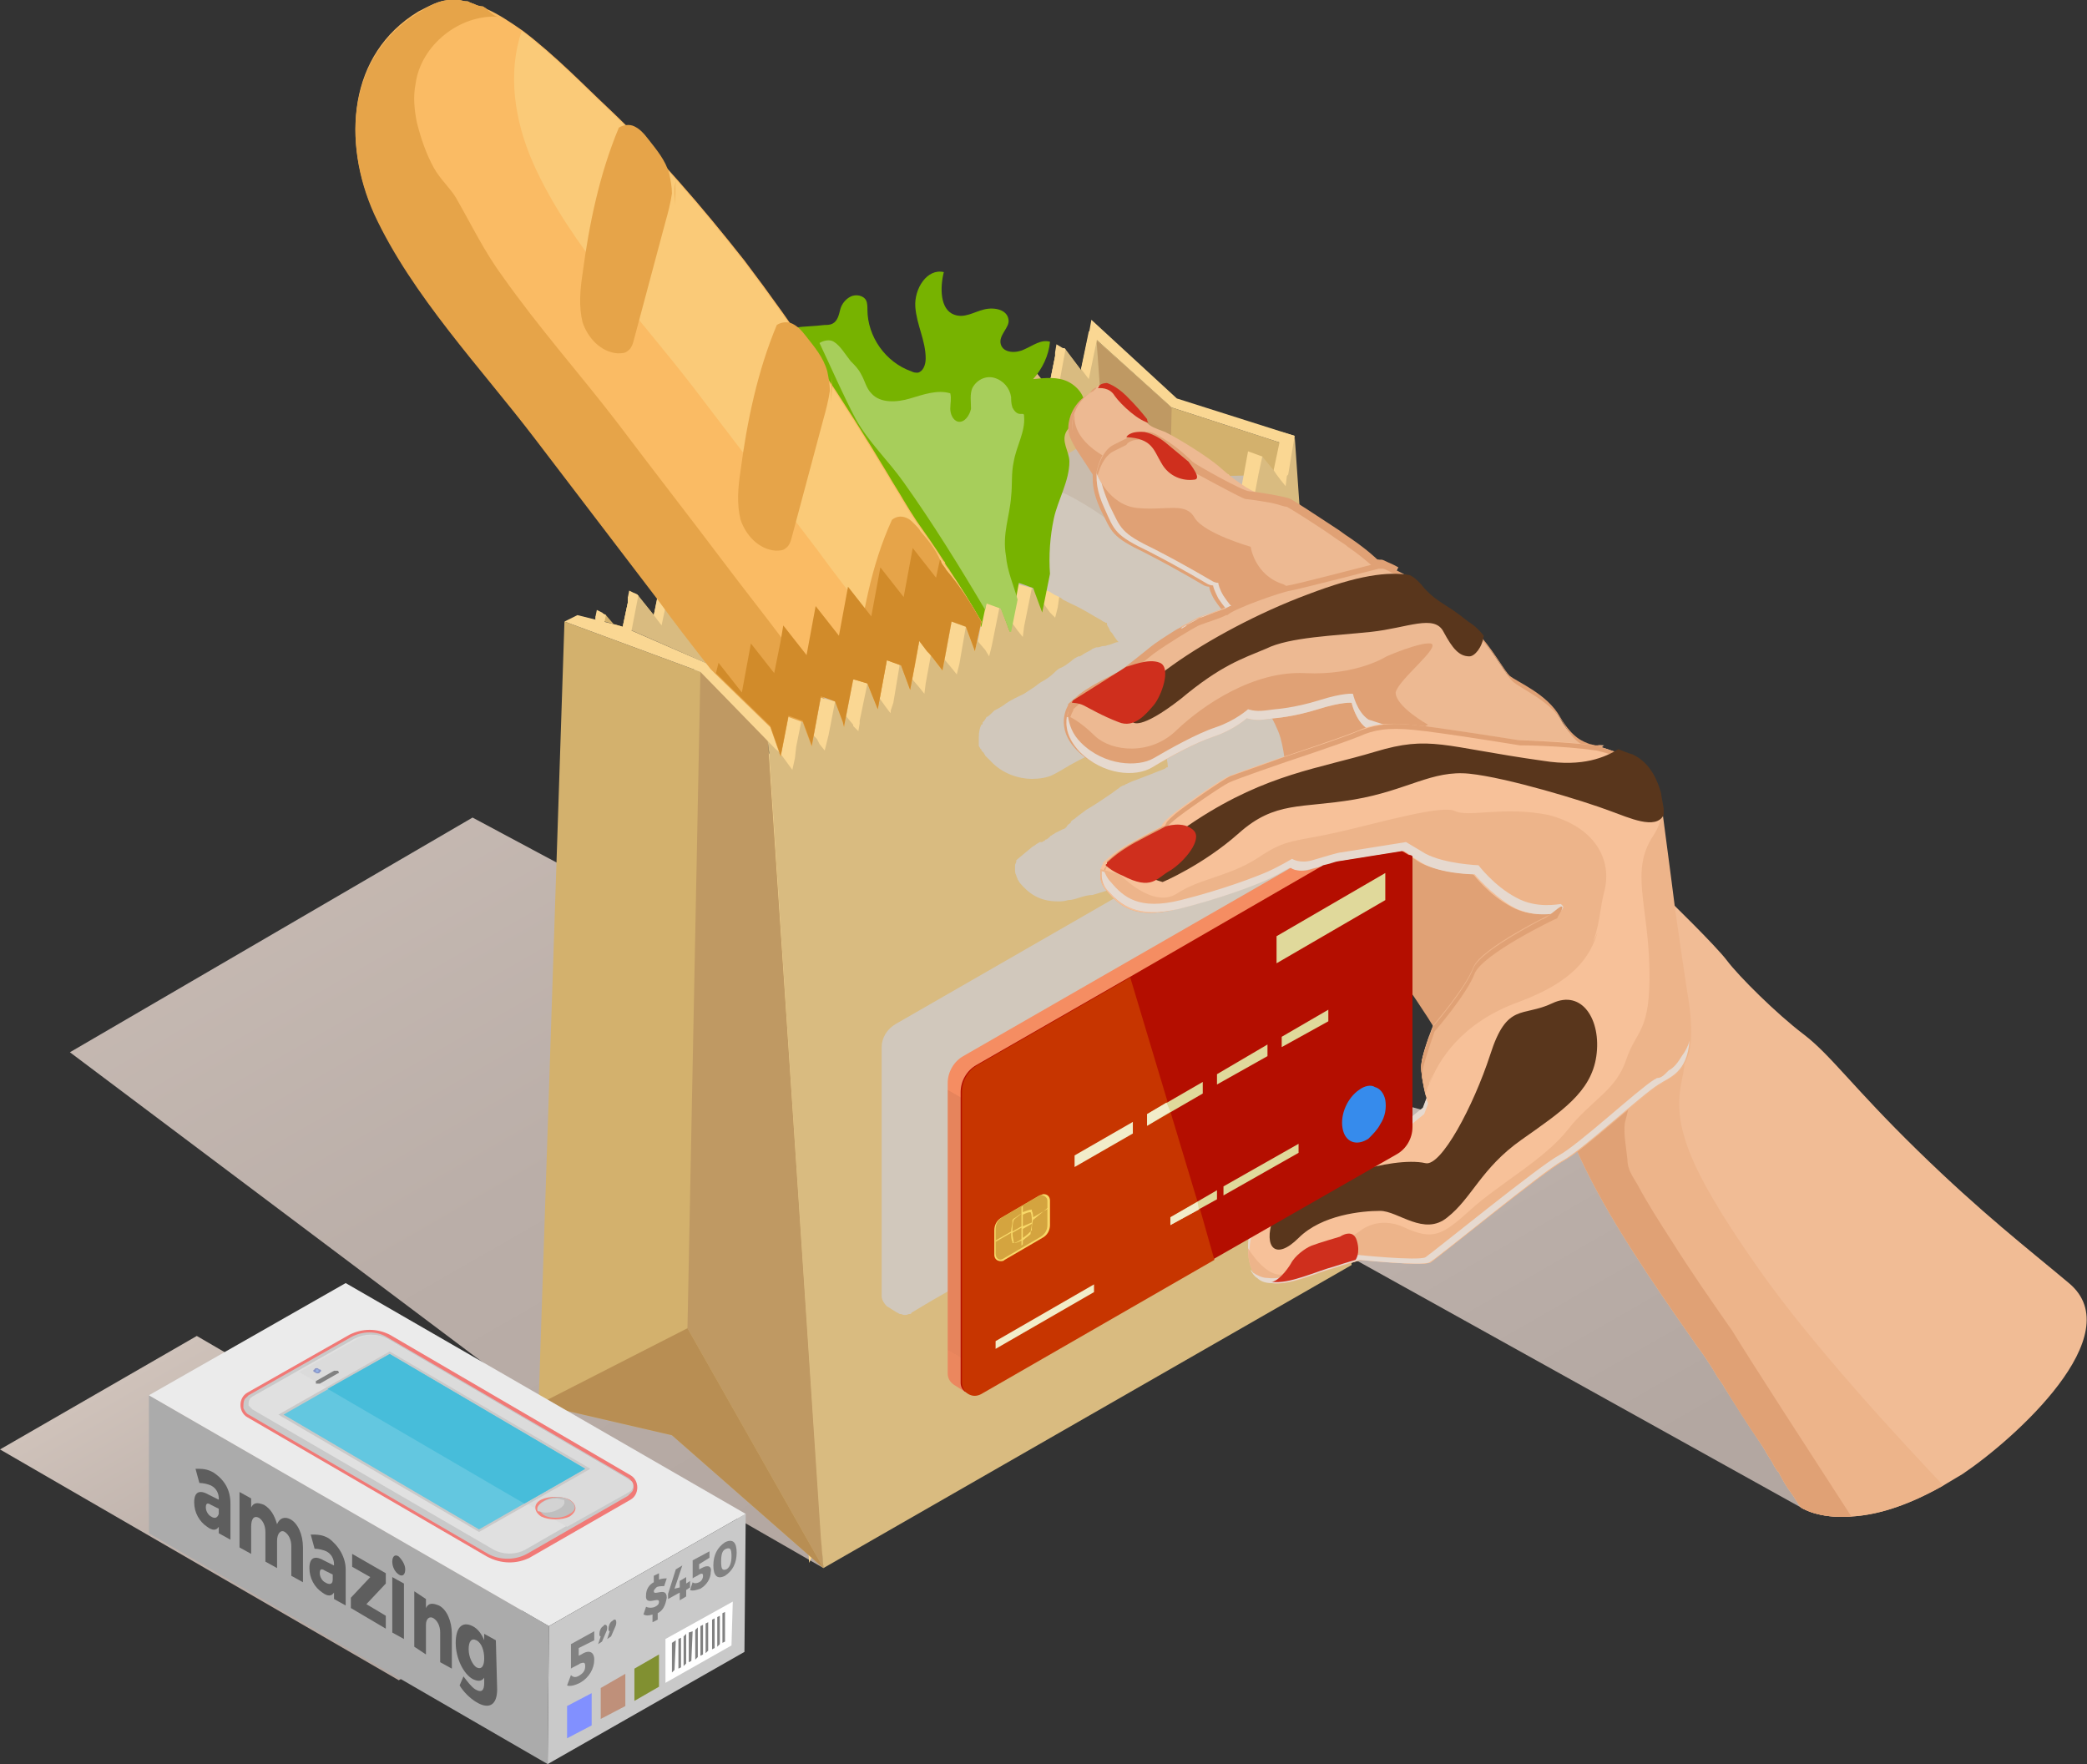 <svg width="84" height="71" viewBox="0 0 84 71" fill="none" xmlns="http://www.w3.org/2000/svg">
<rect x="0" y="0" width="84" height="71" fill="#333333" stroke="none"/>
<path d="M22.511 34.773L19.02 32.905L2.814 42.351L21.677 56.52L33.142 63.111L22.511 34.773Z" fill="url(#paint0_linear)"/>
<path d="M72.484 60.672L54.558 50.707L55.757 44.271L83.322 51.693L72.484 60.672Z" fill="url(#paint1_linear)"/>
<path d="M24.7 25.12L24.335 25.016L23.97 24.964V24.912V24.86V24.808L24.231 24.653L24.283 24.705L24.387 24.757L24.7 25.12Z" fill="#D3B16D"/>
<path d="M51.849 17.906L49.712 23.355L31.943 30.102L31.63 29.791L31.005 29.168L28.399 26.677L25.429 25.328L25.064 25.224L25.273 24.238V24.134V24.03L25.533 23.874L25.638 23.926L25.69 23.978L26.315 24.756L26.576 23.459V23.355L26.628 23.251L26.888 23.148H26.94L27.045 23.2L27.67 24.03V23.978L27.878 22.784L27.93 22.629V22.525L28.191 22.369L28.243 22.421H28.347V22.473L28.973 23.251L29.181 22.058L29.233 21.85V21.746L29.494 21.591L29.598 21.642L29.65 21.694L30.275 22.473L30.536 21.227L30.588 21.02L30.849 20.864H30.901L31.005 20.916L31.63 21.746V21.694L31.891 20.449V20.345V20.241L32.151 20.085L32.255 20.137L32.308 20.189L32.933 20.968L33.194 19.67V19.567L33.246 19.463L33.506 19.359H33.558L33.61 19.411H33.663L34.288 20.189L34.496 18.996L34.548 18.788V18.736L34.809 18.58L34.913 18.632H34.965L35.59 19.463V19.411L35.851 18.165V18.061V17.958L36.164 17.802L36.216 17.854L36.268 17.906L36.893 18.684L37.154 17.439V17.283L37.206 17.231L37.466 17.075H37.519L37.623 17.127L38.248 17.906L38.456 16.66L38.509 16.504V16.453L38.769 16.297L38.873 16.349H38.925L39.551 17.179V17.127L39.811 15.933V15.778L39.864 15.674L40.124 15.518L40.176 15.57L40.228 15.622H40.28L40.853 16.401H40.906L41.114 15.155L41.166 14.999V14.947L41.427 14.792H41.479L41.583 14.844L42.208 15.622L42.469 14.325V14.221V14.169L42.782 14.013H42.834L42.886 14.065L43.511 14.895L43.824 13.442V13.39L43.876 13.442L47.159 16.401L51.64 17.854L51.849 17.906Z" fill="#D3B16D"/>
<path d="M45.335 26.884L31.943 32.023L31.422 30.414L31.005 29.168L30.953 29.22L28.816 27.092L28.608 26.884L28.399 26.677L25.429 25.379L25.064 25.224L25.273 24.238V24.134V24.03L25.533 23.874L25.638 23.926L25.69 23.978L26.315 24.756L26.471 24.082L26.576 23.459V23.355L26.628 23.251L26.888 23.148L26.94 23.2H27.045L27.67 24.03V23.978L27.878 22.784L27.93 22.629V22.525L28.191 22.369L28.243 22.421H28.347V22.473L28.973 23.251L29.077 22.732L29.181 22.058L29.233 21.85V21.746L29.494 21.591L29.598 21.642L29.65 21.694L30.275 22.473L30.536 21.227L30.588 21.02L30.849 20.864H30.901L31.005 20.916L31.63 21.746V21.694L31.891 20.449V20.345V20.241L32.151 20.085L32.255 20.137L32.308 20.189L32.933 20.968L33.194 19.67V19.567L33.246 19.463L33.506 19.307L33.558 19.359L33.61 19.411H33.663L34.288 20.189L34.496 18.996L34.548 18.788V18.736L34.809 18.58H34.913L34.965 18.632L35.59 19.463V19.411L35.643 19.099L35.851 18.165V18.061V17.958L36.164 17.802L36.216 17.854L36.268 17.906L36.893 18.684L37.154 17.439V17.283L37.206 17.231L37.466 17.075H37.519L37.623 17.127L38.248 17.906L38.456 16.66L38.509 16.504V16.453L38.769 16.297L38.873 16.349H38.925L39.551 17.179V17.127L39.811 15.933V15.778L39.864 15.674L40.124 15.518L40.176 15.57L40.228 15.622H40.28L40.853 16.401H40.906L41.114 15.155L41.166 14.999V14.947L41.427 14.792H41.479L41.583 14.844L42.208 15.622L42.469 14.325V14.221V14.169L42.782 14.013H42.834L42.886 14.065L43.511 14.895L43.824 13.442V13.39L44.136 13.702L45.335 26.884Z" fill="#D9BB80"/>
<path d="M47.159 16.401L46.95 25.846L45.074 26.884L44.136 13.702L47.159 16.401Z" fill="#BF9963"/>
<path d="M51.953 19.099L47.107 19.203L44.397 17.439L27.722 27.092L31.839 30.621L51.953 19.099Z" fill="#C9BCAD"/>
<path d="M51.588 17.387L51.171 19.359L50.806 18.373L50.233 18.165L49.869 20.137L49.452 19.099L48.931 18.944L48.514 20.864L48.149 19.878L47.576 19.67L47.211 21.643L46.846 20.657L46.273 20.449L45.908 22.421L45.491 21.383L44.918 21.227L44.553 23.148L44.189 22.162L43.615 21.954L43.251 23.926L42.834 22.94L42.313 22.733L41.896 24.705L41.531 23.667L40.958 23.511L40.593 25.431L40.228 24.445L39.655 24.238L39.29 26.21L38.873 25.224L38.3 25.016L37.936 26.988L37.362 26.21L36.998 25.795L36.633 27.715L36.216 26.729L35.695 26.521L35.278 28.493L34.913 27.507L34.34 27.3L33.975 29.272L33.611 28.234L33.037 28.078L32.673 29.999L32.256 29.012L31.735 28.805L31.318 30.777L30.328 29.532L32.568 62.904L51.901 19.93L52.109 17.542L51.588 17.387Z" fill="#FAD793"/>
<path d="M33.141 63.111L27.044 57.765L21.677 56.52L22.719 25.016L28.191 27.04L30.901 29.739L33.141 63.111Z" fill="#D3B16D"/>
<path d="M28.191 27.04L27.67 53.458L33.141 63.111L30.901 29.739L28.191 27.04Z" fill="#BF9963"/>
<path d="M27.67 53.458L21.677 56.52L27.044 57.765L33.141 63.111L27.67 53.458Z" fill="#B88E53"/>
<path d="M54.402 50.914L33.142 63.111L33.037 61.865L30.953 30.258L30.901 29.843V29.739L31.161 30.05L31.37 30.31L31.422 30.362L31.474 30.414L31.891 30.985L31.995 30.517L32.047 30.05L32.256 29.012L32.725 29.583L32.881 29.739L32.985 29.947L33.194 30.206L33.298 29.791L33.35 29.583L33.611 28.234L34.08 28.857L34.34 29.168V29.22L34.548 29.428L34.601 29.116V29.012L34.913 27.507L35.382 28.078L35.643 28.442L35.799 28.649L35.851 28.701V28.597L35.956 28.286L36.216 26.729L36.685 27.3L36.998 27.663L37.206 27.922L37.258 27.507L37.467 26.366L37.571 25.95L38.04 26.573L38.3 26.884L38.509 27.144L38.613 26.729L38.874 25.224L39.343 25.795L39.655 26.158L39.812 26.417L39.916 26.002L40.228 24.445L40.697 25.016L40.958 25.379L41.166 25.639L41.218 25.224L41.531 23.667L42 24.289L42.261 24.653L42.469 24.86L42.573 24.445L42.625 24.082L42.834 22.94L43.303 23.511L43.615 23.874L43.824 24.134L43.876 23.718L44.189 22.162L44.658 22.732L44.814 22.94L44.918 23.096L45.023 23.2L45.127 23.355L45.179 22.94L45.439 21.591L45.492 21.383L45.856 21.798L45.96 22.006L46.273 22.369L46.429 22.577L46.534 22.213V22.006L46.846 20.656L47.055 20.916L47.315 21.227L47.576 21.591L47.784 21.85L47.836 21.435L48.149 19.878L48.618 20.449L48.879 20.812L49.087 21.072L49.191 20.656L49.452 19.151V19.099L49.504 19.151L49.921 19.722L50.233 20.085L50.39 20.293L50.494 19.93L50.65 19.099L50.807 18.373L51.276 18.944L51.38 19.099L51.536 19.307L51.745 19.567L51.797 19.151L51.849 19.099L52.109 17.542L52.682 25.795L54.09 46.711L54.402 50.914Z" fill="#D9BB80"/>
<path d="M24.7 25.12L25.064 25.224L25.012 25.535L24.7 25.12Z" fill="#D9B059"/>
<path d="M31.005 20.916L30.64 22.888L30.275 22.473L30.536 21.227L30.588 21.072L30.901 20.864L31.005 20.916Z" fill="#FAD793"/>
<path d="M29.65 21.694L29.285 23.615L28.973 23.251L29.181 22.058L29.233 21.85L29.598 21.642L29.65 21.694Z" fill="#FAD793"/>
<path d="M32.307 20.189L31.942 22.11L31.63 21.694L31.89 20.449V20.345L32.255 20.137L32.307 20.189Z" fill="#FAD793"/>
<path d="M25.69 23.978L25.429 25.328L25.377 25.535H25.012L25.064 25.224L25.273 24.238V24.134L25.637 23.926L25.69 23.978Z" fill="#FAD793"/>
<path d="M28.347 22.473L27.983 24.393L27.67 23.978L27.878 22.784L27.93 22.629L28.243 22.421H28.347V22.473Z" fill="#FAD793"/>
<path d="M33.61 19.411H33.662L33.245 21.331L32.933 20.968L33.193 19.67V19.567L33.558 19.359L33.61 19.411Z" fill="#FAD793"/>
<path d="M27.044 23.2L26.628 25.172L26.315 24.757L26.576 23.459V23.355L26.94 23.148L27.044 23.2Z" fill="#FAD793"/>
<path d="M36.268 17.906L35.903 19.826L35.59 19.411L35.851 18.165V18.061L36.216 17.854L36.268 17.906Z" fill="#FAD793"/>
<path d="M42.885 14.065L42.521 16.037L42.208 15.622L42.469 14.325V14.221L42.833 14.013L42.885 14.065Z" fill="#FAD793"/>
<path d="M43.823 13.338L43.511 14.844L43.823 15.259L44.24 13.235L43.823 13.338Z" fill="#FAD793"/>
<path d="M34.965 18.632L34.6 20.605L34.288 20.189L34.496 18.996L34.548 18.788L34.913 18.632H34.965Z" fill="#FAD793"/>
<path d="M41.583 14.844L41.218 16.764L40.905 16.401L41.114 15.155L41.166 14.999L41.478 14.792L41.583 14.844Z" fill="#FAD793"/>
<path d="M40.28 15.622L39.863 17.542L39.551 17.127L39.811 15.933V15.778L40.176 15.57L40.228 15.622H40.28Z" fill="#FAD793"/>
<path d="M37.623 17.127L37.258 19.047L36.893 18.684L37.154 17.439V17.283L37.518 17.075L37.623 17.127Z" fill="#FAD793"/>
<path d="M38.925 16.349L38.561 18.321L38.248 17.906L38.456 16.66L38.509 16.504L38.873 16.349H38.925Z" fill="#FAD793"/>
<path d="M24.387 24.757L23.97 24.912V24.808L24.022 24.549L24.231 24.653L24.283 24.705L24.387 24.757Z" fill="#FAD793"/>
<path d="M25.69 23.978L25.273 24.238V24.134V24.03L25.325 23.77L25.534 23.874L25.638 23.926L25.69 23.978Z" fill="#FAD793"/>
<path d="M27.045 23.2L26.576 23.459V23.355L26.628 23.251L26.68 22.992L26.888 23.148H26.94L27.045 23.2Z" fill="#FAD793"/>
<path d="M28.347 22.421L27.878 22.784L27.93 22.629V22.525L27.983 22.265L28.191 22.369L28.243 22.421H28.347Z" fill="#FAD793"/>
<path d="M29.65 21.694L29.181 22.058L29.233 21.85V21.746L29.285 21.487L29.494 21.591L29.598 21.642L29.65 21.694Z" fill="#FAD793"/>
<path d="M31.005 29.168L31.63 29.791L31.474 30.414L28.191 27.04L22.72 25.016L23.241 24.757L24.7 25.12L25.065 25.224L28.4 26.677L31.005 29.168Z" fill="#FAD793"/>
<path d="M31.005 20.916L30.536 21.227L30.588 21.02L30.64 20.708L30.849 20.864H30.901L31.005 20.916Z" fill="#FAD793"/>
<path d="M32.308 20.189L31.891 20.449H31.839L31.891 20.345V20.241L31.943 19.982L32.151 20.086L32.256 20.137L32.308 20.189Z" fill="#FAD793"/>
<path d="M33.61 19.411L33.193 19.67V19.567L33.245 19.463L33.298 19.203L33.506 19.359H33.558L33.61 19.411Z" fill="#FAD793"/>
<path d="M34.965 18.632L34.496 18.996L34.548 18.788V18.736L34.6 18.425L34.809 18.58L34.913 18.632H34.965Z" fill="#FAD793"/>
<path d="M36.268 17.906L35.851 18.165V18.061V17.958L35.903 17.698L36.164 17.802L36.216 17.854L36.268 17.906Z" fill="#FAD793"/>
<path d="M37.623 17.127L37.154 17.439V17.283L37.206 17.231L37.258 16.92L37.467 17.075H37.519L37.623 17.127Z" fill="#FAD793"/>
<path d="M38.925 16.349L38.456 16.66L38.509 16.504V16.453L38.561 16.193L38.769 16.297L38.873 16.349H38.925Z" fill="#FAD793"/>
<path d="M40.228 15.622L39.812 15.934V15.778L39.864 15.674L39.916 15.415L40.124 15.518L40.176 15.57L40.228 15.622Z" fill="#FAD793"/>
<path d="M41.583 14.844L41.114 15.155L41.166 14.999V14.947L41.218 14.636L41.427 14.792H41.479L41.583 14.844Z" fill="#FAD793"/>
<path d="M42.886 14.065L42.469 14.325V14.221V14.169L42.521 13.857L42.781 14.013H42.834L42.886 14.065Z" fill="#FAD793"/>
<path d="M52.109 17.542L51.64 17.854L47.159 16.401L43.876 13.442L43.824 13.39V13.442L43.928 12.871L47.367 16.037L52.109 17.542Z" fill="#FAD793"/>
<path d="M24.387 24.757L24.335 25.016L24.231 25.431L23.866 25.328L23.97 24.964V24.912V24.86L24.283 24.705L24.387 24.757Z" fill="#FAD793"/>
<path d="M52.682 25.795C52.37 25.587 52.109 25.483 51.797 25.12C51.484 24.757 51.119 24.601 50.858 24.445H50.806C50.702 24.393 50.598 24.341 50.546 24.341C50.494 24.29 50.442 24.29 50.442 24.29C50.39 24.29 50.337 24.29 50.337 24.29C50.285 24.29 50.233 24.29 50.233 24.29C50.233 24.29 50.181 24.238 50.129 24.186C50.025 24.082 49.816 23.926 49.556 23.719C49.504 23.667 49.452 23.615 49.347 23.615C49.243 23.511 49.087 23.407 48.878 23.303C48.201 22.888 47.315 22.265 47.211 22.265H47.159C47.107 22.265 47.002 22.213 46.898 22.213C46.846 22.213 46.742 22.162 46.69 22.162C46.533 22.11 46.325 22.058 46.221 22.058C46.169 22.058 46.169 22.058 46.117 22.058C46.065 22.058 46.012 22.006 45.96 22.006C45.908 21.954 45.804 21.954 45.752 21.85C45.7 21.798 45.648 21.798 45.596 21.746C45.439 21.643 45.283 21.539 45.127 21.383C45.074 21.331 45.022 21.279 44.918 21.227C44.866 21.175 44.814 21.124 44.762 21.072C44.293 20.657 43.407 20.137 42.99 19.93C42.886 19.878 42.782 19.826 42.73 19.826C42.677 19.826 42.625 19.774 42.573 19.774C42.469 19.722 42.417 19.67 42.365 19.619C42.365 19.619 42.365 19.619 42.313 19.567C42.313 19.515 42.261 19.515 42.261 19.463C42.156 19.307 42.052 19.203 41.896 19.048C41.791 18.944 41.687 18.84 41.531 18.684C41.166 18.321 40.854 18.269 40.854 18.269C40.854 18.269 40.697 18.269 40.593 18.321C40.541 18.373 40.541 18.373 40.541 18.373V18.425C40.541 18.425 40.072 18.632 39.864 19.203C39.864 19.255 39.864 19.255 39.811 19.307V19.359C39.707 19.722 39.811 19.878 39.916 20.137C39.968 20.189 39.968 20.241 40.02 20.293C40.28 20.708 40.593 21.175 40.593 21.175C40.593 21.175 40.593 21.227 40.593 21.279V21.383V21.435C40.593 21.487 40.593 21.539 40.645 21.643C40.697 21.85 40.749 22.058 40.906 22.369C40.958 22.525 41.01 22.629 41.062 22.733C41.062 22.784 41.114 22.836 41.114 22.888C41.114 22.888 41.114 22.94 41.166 22.94C41.166 22.94 41.218 22.992 41.218 23.044C41.27 23.096 41.27 23.148 41.323 23.2C41.323 23.2 41.323 23.2 41.375 23.252C41.427 23.303 41.427 23.303 41.479 23.355C41.479 23.355 41.479 23.355 41.531 23.407C41.583 23.459 41.635 23.511 41.739 23.563C41.844 23.615 41.896 23.667 42 23.719H42.052C42.104 23.77 42.156 23.77 42.261 23.822C42.313 23.874 42.365 23.874 42.417 23.926C42.521 23.978 42.677 24.03 42.782 24.134C42.886 24.186 42.99 24.238 43.094 24.29C43.667 24.549 44.032 24.808 44.241 24.912C44.345 24.964 44.397 25.016 44.397 25.016C44.449 25.016 44.501 25.068 44.501 25.068C44.553 25.068 44.553 25.068 44.553 25.068V25.12C44.553 25.172 44.605 25.224 44.657 25.328C44.657 25.379 44.71 25.431 44.762 25.483C44.918 25.743 45.022 25.846 45.022 25.846C45.022 25.846 45.022 25.846 44.97 25.846C44.918 25.846 44.814 25.898 44.657 25.95C44.605 25.95 44.501 26.002 44.449 26.002H44.397C44.345 26.002 44.241 26.054 44.189 26.054C44.189 26.054 44.189 26.054 44.136 26.054C44.084 26.054 44.032 26.106 43.98 26.106C43.928 26.158 43.824 26.21 43.72 26.262C43.615 26.314 43.563 26.366 43.459 26.417C43.459 26.417 43.459 26.417 43.407 26.417C43.303 26.469 43.199 26.521 43.094 26.625C42.938 26.729 42.834 26.833 42.677 26.884C42.573 26.936 42.521 26.988 42.469 27.04C42.313 27.196 42.104 27.352 41.896 27.455C41.739 27.559 41.635 27.663 41.531 27.715L41.218 27.923C41.01 28.026 40.645 28.182 40.385 28.39C40.228 28.494 40.124 28.545 40.02 28.597C39.864 28.753 39.759 28.857 39.707 28.857C39.603 29.064 39.551 29.064 39.551 29.064V29.116C39.551 29.116 39.551 29.168 39.499 29.168C39.447 29.272 39.395 29.428 39.395 29.687C39.395 29.739 39.395 29.739 39.395 29.791V29.843C39.395 29.843 39.395 29.895 39.395 29.947V29.999C39.395 29.999 39.395 30.05 39.447 30.102C39.447 30.102 39.447 30.154 39.499 30.154C39.499 30.206 39.499 30.206 39.551 30.258L39.603 30.31C39.603 30.362 39.655 30.362 39.655 30.414L39.707 30.466C39.759 30.518 39.811 30.57 39.864 30.621C40.333 31.14 41.01 31.348 41.531 31.348C41.844 31.348 42.156 31.296 42.365 31.192C42.573 31.088 42.834 30.933 43.094 30.777C43.563 30.518 44.084 30.258 44.501 30.102C44.657 30.05 44.814 29.999 44.97 29.895C45.127 29.843 45.231 29.739 45.335 29.687C45.543 29.583 45.648 29.48 45.648 29.48C45.648 29.48 45.804 29.532 46.012 29.532C46.065 29.532 46.169 29.532 46.221 29.532C46.325 29.532 46.429 29.48 46.481 29.48C46.586 29.48 46.586 29.48 46.586 29.48C46.586 29.48 46.846 29.843 46.898 30.206C46.95 30.466 47.002 30.725 47.002 30.829C47.002 30.881 47.002 30.881 47.002 30.881C46.95 30.881 46.95 30.881 46.898 30.933C46.638 31.037 46.117 31.244 45.7 31.4C45.543 31.452 45.439 31.504 45.335 31.556C45.283 31.556 45.283 31.608 45.231 31.608C45.179 31.608 45.127 31.659 45.127 31.659C45.074 31.659 45.074 31.711 44.97 31.763C44.918 31.815 44.814 31.867 44.762 31.919C44.449 32.127 44.084 32.386 43.72 32.594C43.511 32.749 43.303 32.905 43.251 32.957C43.146 33.009 43.094 33.061 43.094 33.113C42.938 33.216 42.938 33.268 42.938 33.268L42.886 33.32C42.886 33.32 42.834 33.372 42.782 33.372C42.677 33.424 42.573 33.476 42.469 33.528C42.417 33.58 42.365 33.58 42.313 33.632C42.313 33.632 42.261 33.632 42.261 33.684C42.261 33.684 42.208 33.684 42.208 33.735C42.156 33.735 42.156 33.787 42.104 33.787C42.104 33.787 42.052 33.787 42.052 33.839C42 33.839 41.948 33.891 41.948 33.891H41.896C41.896 33.891 41.896 33.891 41.844 33.891C41.791 33.943 41.739 33.943 41.687 33.995C41.635 34.047 41.583 34.047 41.531 34.099C41.218 34.358 40.906 34.618 40.906 34.618V34.67C40.906 34.721 40.854 34.773 40.854 34.825V34.877C40.854 34.929 40.854 34.929 40.854 34.981C40.854 35.085 40.854 35.137 40.906 35.24C40.906 35.292 40.958 35.344 40.958 35.396C41.01 35.448 41.01 35.5 41.062 35.552C41.375 35.915 41.791 36.279 42.573 36.279C42.677 36.279 42.834 36.279 42.99 36.227C43.146 36.227 43.303 36.175 43.459 36.123C43.615 36.071 43.824 36.019 43.98 36.019C44.345 35.915 44.657 35.811 44.97 35.708C45.387 35.552 45.752 35.448 46.012 35.344C46.169 35.292 46.325 35.189 46.429 35.189C46.533 35.137 46.638 35.085 46.742 35.033C47.055 34.877 47.315 34.721 47.315 34.721C47.315 34.721 47.315 34.721 47.367 34.721L44.814 36.175L36.059 41.209C35.695 41.417 35.486 41.78 35.486 42.143V52.16C35.486 52.316 35.59 52.471 35.695 52.575C35.799 52.627 36.007 52.783 36.216 52.887C36.216 52.887 36.216 52.887 36.268 52.887C36.372 52.939 36.476 52.939 36.581 52.887C36.633 52.887 36.685 52.887 36.685 52.835L37.467 52.368L44.71 48.216L45.856 47.541C45.856 47.593 45.856 47.645 45.856 47.697C45.856 47.749 45.856 47.749 45.856 47.8V47.852C45.856 47.904 45.856 47.956 45.856 48.008V48.06C45.856 48.112 45.856 48.164 45.856 48.216C45.856 48.268 45.856 48.319 45.908 48.319C45.908 48.371 45.96 48.423 45.96 48.527C45.96 48.579 45.96 48.579 46.012 48.631C46.012 48.683 46.065 48.683 46.065 48.683C46.117 48.735 46.169 48.787 46.169 48.839C46.273 48.942 46.481 48.994 46.638 49.046C46.95 49.098 47.263 48.994 47.628 48.89C47.68 48.89 47.732 48.89 47.784 48.839C47.94 48.787 48.097 48.735 48.305 48.683C48.514 48.631 48.67 48.579 48.826 48.527C48.931 48.527 48.983 48.475 49.087 48.475C49.295 48.423 49.452 48.371 49.556 48.319C49.66 48.268 49.712 48.268 49.712 48.268C49.712 48.268 50.546 48.371 51.223 48.371C51.38 48.371 51.484 48.371 51.64 48.371C51.901 48.371 52.057 48.371 52.161 48.319C52.213 48.319 52.37 48.164 52.63 47.956C52.787 47.852 52.995 47.697 53.203 47.489C53.412 47.333 53.672 47.126 53.933 46.918C54.037 46.814 54.194 46.711 54.298 46.659L52.682 25.795ZM51.901 40.742C51.849 40.846 51.849 40.95 51.797 41.002C51.797 41.053 51.797 41.053 51.797 41.053C51.797 41.105 51.744 41.157 51.744 41.261V41.313C51.744 41.417 51.692 41.469 51.692 41.52C51.692 41.572 51.692 41.676 51.692 41.78V41.832C51.692 41.988 51.744 42.195 51.797 42.351C51.797 42.455 51.849 42.559 51.849 42.61C51.849 42.662 51.901 42.714 51.901 42.714L51.849 42.818L51.744 43.078C51.744 43.078 51.588 43.233 51.38 43.389V39.133C52.057 40.171 52.109 40.275 52.109 40.275C52.109 40.275 52.005 40.483 51.901 40.742Z" fill="#D1C8BC"/>
<path d="M34.548 19.307C35.017 20.137 35.07 20.812 35.538 21.642C35.903 22.265 36.32 22.94 36.841 23.459C37.571 24.238 38.509 24.808 39.499 25.224L39.707 24.238L40.281 24.445L40.645 25.431L41.01 23.459L41.583 23.667L41.948 24.653L42.261 23.096C42.209 22.369 42.261 21.591 42.417 20.864C42.573 20.137 43.042 19.359 43.042 18.58C43.042 18.165 42.678 17.75 42.938 17.335C43.147 17.023 43.459 16.816 43.615 16.504C43.772 16.037 43.407 15.57 42.99 15.363C42.573 15.155 42.052 15.207 41.583 15.259C41.948 14.844 42.209 14.325 42.261 13.754C41.896 13.65 41.583 13.909 41.218 14.065C40.906 14.221 40.385 14.221 40.281 13.857C40.176 13.494 40.645 13.183 40.593 12.871C40.541 12.456 40.02 12.352 39.603 12.456C39.186 12.56 38.821 12.819 38.404 12.664C37.831 12.456 37.831 11.574 37.988 10.951C37.31 10.795 36.789 11.626 36.841 12.352C36.893 13.079 37.258 13.702 37.258 14.428C37.258 14.688 37.154 14.947 36.946 14.999C36.841 14.999 36.789 14.999 36.685 14.947C35.643 14.584 34.913 13.546 34.913 12.456C34.913 12.352 34.913 12.197 34.861 12.093C34.757 11.885 34.444 11.833 34.236 11.937C34.027 12.041 33.871 12.248 33.819 12.456C33.767 12.664 33.715 12.923 33.506 13.027C33.402 13.079 33.298 13.079 33.194 13.079C32.777 13.131 32.412 13.131 31.995 13.183C32.412 14.273 33.194 15.259 33.558 16.401C33.871 17.439 34.027 18.373 34.548 19.307Z" fill="#77B300"/>
<path d="M40.697 19.982C40.75 19.515 40.697 19.047 40.802 18.58C40.906 17.958 41.271 17.387 41.219 16.764C41.219 16.712 41.219 16.66 41.166 16.66C41.114 16.66 41.114 16.66 41.062 16.66C40.906 16.66 40.802 16.504 40.75 16.401C40.697 16.245 40.697 16.089 40.697 15.985C40.645 15.622 40.385 15.311 40.02 15.207C39.655 15.103 39.291 15.311 39.134 15.622C39.03 15.882 39.082 16.141 39.082 16.453C39.03 16.712 38.822 17.023 38.561 16.971C38.353 16.92 38.248 16.66 38.248 16.453C38.248 16.245 38.3 16.037 38.248 15.83C37.727 15.674 37.154 15.882 36.633 16.037C36.112 16.193 35.434 16.245 35.07 15.83C34.861 15.622 34.809 15.311 34.653 15.051C34.549 14.844 34.392 14.688 34.236 14.532C34.028 14.273 33.819 13.909 33.559 13.754C33.402 13.65 33.142 13.702 32.985 13.806C33.454 14.792 33.923 15.882 34.444 16.868C34.965 17.802 35.747 18.529 36.372 19.411C37.519 21.02 38.613 22.784 39.655 24.549L39.707 24.29L40.281 24.497L40.645 25.431H40.697L40.958 24.134C40.802 23.563 40.541 22.992 40.489 22.369C40.333 21.487 40.645 20.76 40.697 19.982Z" fill="#A7CE5B"/>
<path d="M39.499 25.016L39.238 26.21L38.873 25.224L38.3 25.016L37.935 26.988L37.414 26.314L37.31 26.21L36.998 25.795L36.841 26.729L36.633 27.767L36.268 26.781L35.695 26.573L35.33 28.545L34.913 27.507L34.392 27.352H34.34L33.975 29.22V29.272L33.923 29.064L33.61 28.234L33.194 28.078L33.037 28.026L32.672 29.998L32.308 29.012L31.735 28.805L31.422 30.414L31.005 29.22L28.816 27.092L28.608 26.884C27.878 25.95 27.149 25.016 26.471 24.082C24.804 21.902 23.189 19.774 21.521 17.594C19.385 14.792 16.571 11.833 15.059 8.564C13.757 5.657 14.017 2.18 16.831 0.467C17.248 0.26 17.665 0 18.134 0H18.238C18.29 0 18.342 0 18.447 0C18.551 0 18.655 0.052 18.759 0.052C18.811 0.052 18.863 0.052 18.916 0.104C18.968 0.104 19.02 0.156 19.072 0.156C19.176 0.208 19.332 0.26 19.437 0.26C19.489 0.311 19.541 0.311 19.593 0.363C20.062 0.571 20.531 0.882 21.052 1.246C22.355 2.232 23.605 3.529 24.439 4.308C26.471 6.228 28.243 8.304 29.963 10.484C32.047 13.235 33.975 16.141 35.747 19.099C35.955 19.463 36.164 19.774 36.372 20.137C36.529 20.397 36.685 20.656 36.893 20.968C37.258 21.487 37.623 22.006 37.988 22.577C38.04 22.629 38.04 22.629 38.04 22.681C38.092 22.784 38.196 22.888 38.248 22.992C38.665 23.615 39.082 24.29 39.499 25.016Z" fill="#FABB64"/>
<path d="M39.499 25.016L39.238 26.21L38.873 25.224L38.3 25.016L37.936 26.988L37.414 26.314L37.31 26.21L36.998 25.795L36.841 26.729L35.226 25.12L35.017 24.912C34.288 23.978 33.558 23.044 32.881 22.11C31.213 19.93 29.598 17.802 27.931 15.622C25.742 12.768 22.928 9.861 21.469 6.591C20.687 4.827 20.427 2.906 21 1.246C22.303 2.232 23.553 3.529 24.387 4.308C26.419 6.228 28.191 8.304 29.911 10.484C31.995 13.235 33.923 16.141 35.695 19.099C35.903 19.463 36.112 19.774 36.32 20.137C36.477 20.397 36.633 20.656 36.841 20.968C37.206 21.487 37.571 22.006 37.936 22.577C37.988 22.629 37.988 22.629 37.988 22.68C38.04 22.784 38.144 22.888 38.196 22.992C38.665 23.615 39.082 24.29 39.499 25.016Z" fill="#FACA78"/>
<path d="M33.194 28.13L33.037 28.078L32.672 30.05L32.308 29.064L31.735 28.857L31.422 30.466L31.005 29.272L28.816 27.144L28.608 26.936C27.878 26.002 27.149 25.068 26.471 24.134C24.804 21.954 23.189 19.826 21.521 17.646C19.385 14.844 16.571 11.885 15.059 8.616C13.757 5.709 14.017 2.232 16.831 0.519C17.248 0.26 17.665 0 18.134 0H18.238C18.29 0 18.342 0 18.447 0C18.551 0 18.655 0.052 18.759 0.052C18.811 0.052 18.863 0.052 18.916 0.104C18.968 0.104 19.02 0.156 19.072 0.156C19.176 0.208 19.28 0.26 19.437 0.26C19.645 0.363 19.854 0.675 20.062 0.675C18.499 0.571 16.936 1.817 16.727 3.374C16.623 3.893 16.675 4.412 16.779 4.931C16.936 5.553 17.144 6.176 17.457 6.747C17.717 7.214 18.082 7.526 18.342 7.941C18.968 9.031 19.489 10.121 20.218 11.107C21.677 13.183 23.345 15.051 24.856 17.023C26.263 18.892 27.722 20.76 29.129 22.629C29.911 23.667 30.692 24.653 31.474 25.691C31.891 26.21 32.256 26.729 32.672 27.248C32.777 27.611 32.985 27.871 33.194 28.13Z" fill="#E6A449"/>
<path d="M33.975 29.168V29.22L33.923 29.064C33.923 29.116 33.975 29.168 33.975 29.168Z" fill="#E6A449"/>
<path d="M26.055 5.553C25.898 5.346 25.742 5.19 25.534 5.086C25.325 4.982 25.065 5.034 24.908 5.138C24.127 7.007 23.71 9.031 23.449 11.003C23.345 11.678 23.293 12.352 23.449 12.975C23.658 13.598 24.179 14.169 24.856 14.221C25.012 14.221 25.169 14.221 25.273 14.117C25.429 14.013 25.482 13.806 25.534 13.598C25.951 12.041 26.367 10.484 26.784 8.927C26.889 8.564 26.993 8.148 27.045 7.785C27.045 7.526 26.993 7.266 26.941 7.007C26.784 6.436 26.419 6.02 26.055 5.553Z" fill="#E6A449"/>
<path d="M27.201 7.11C27.201 7.318 27.149 7.526 27.149 7.785C27.149 7.941 27.149 8.096 27.149 8.252L27.201 7.11Z" fill="#E6A449"/>
<path d="M33.506 15.051C33.506 15.259 33.454 15.466 33.454 15.726C33.454 15.882 33.454 16.037 33.454 16.193L33.506 15.051Z" fill="#E6A449"/>
<path d="M32.412 13.494C32.256 13.287 32.099 13.131 31.891 13.027C31.683 12.923 31.422 12.975 31.266 13.079C30.484 14.947 30.067 16.971 29.807 18.944C29.703 19.618 29.65 20.293 29.807 20.916C30.015 21.539 30.536 22.11 31.214 22.162C31.37 22.162 31.526 22.162 31.631 22.058C31.787 21.954 31.839 21.746 31.891 21.539C32.308 19.982 32.725 18.425 33.142 16.868C33.246 16.504 33.35 16.089 33.402 15.726C33.402 15.466 33.35 15.207 33.298 14.947C33.142 14.377 32.777 13.961 32.412 13.494Z" fill="#E6A449"/>
<path d="M38.196 23.096L38.144 23.978C38.144 23.822 38.144 23.667 38.144 23.563C38.092 23.926 37.988 24.29 37.883 24.705C37.727 25.276 37.571 25.795 37.467 26.366L37.362 26.262L36.998 25.795L36.633 27.767L36.268 26.781L35.695 26.573L35.33 28.545L34.913 27.507L34.392 27.352C34.392 27.144 34.444 26.936 34.444 26.781C34.705 24.757 35.069 22.733 35.903 20.916C36.112 20.76 36.32 20.76 36.529 20.864C36.633 20.916 36.685 20.968 36.789 21.072C36.893 21.175 36.998 21.279 37.05 21.383C37.414 21.798 37.779 22.265 37.935 22.784V22.836C38.04 23.096 38.04 23.355 38.04 23.615C38.144 23.355 38.144 23.252 38.196 23.096Z" fill="#E6A449"/>
<path d="M39.499 25.016L39.238 26.21L38.873 25.224L38.3 25.016L37.935 26.988L37.414 26.314L37.31 26.21L36.998 25.795L36.633 27.767L36.268 26.781L35.695 26.573L35.33 28.545L34.913 27.507L34.392 27.352H34.34L33.975 29.22V29.272L33.923 29.064L33.611 28.234L33.194 28.078L33.037 28.026L32.672 29.998L32.308 29.012L31.735 28.805L31.422 30.414L31.005 29.22L28.816 27.092L28.921 26.677L29.859 27.871L30.223 25.898L31.161 27.092L31.422 25.795L31.526 25.172L32.464 26.366L32.829 24.393L33.767 25.587L34.132 23.615L35.069 24.808L35.434 22.836L36.372 24.03L36.737 22.058L37.675 23.252L37.831 22.525C37.883 22.577 37.883 22.577 37.883 22.629C37.935 22.732 38.04 22.836 38.092 22.94C38.665 23.615 39.082 24.29 39.499 25.016Z" fill="#D18B2A"/>
<path d="M66.804 43.648C66.127 44.064 63.73 46.295 62.948 46.711C62.166 47.126 57.894 50.603 57.581 50.811C57.268 50.966 54.767 50.707 54.767 50.707C54.767 50.707 54.767 50.707 54.611 50.759C54.454 50.811 54.246 50.863 53.777 51.018C52.995 51.226 51.953 51.745 51.224 51.641C51.015 51.641 50.807 51.537 50.65 51.434C49.973 50.863 50.181 49.202 50.911 48.164C51.64 47.178 55.601 46.347 55.601 46.347C55.601 46.347 55.965 45.88 56.278 45.517C56.591 45.154 57.268 44.635 57.268 44.635L57.425 44.219C57.425 44.219 57.164 43.285 57.216 42.818C57.268 42.351 57.685 41.313 57.685 41.313C57.685 41.313 57.633 41.157 56.174 39.029C54.715 36.901 53.829 34.67 53.829 34.67C53.725 34.67 53.204 34.825 52.683 34.981C52.161 35.137 51.849 34.929 51.849 34.929C51.849 34.929 51.328 35.24 50.859 35.448C50.39 35.656 49.035 36.175 47.367 36.59C45.7 37.005 45.075 36.486 44.554 35.863C44.345 35.656 44.293 35.448 44.293 35.24C44.293 35.189 44.293 35.137 44.293 35.085C44.293 35.033 44.293 35.033 44.345 34.981C44.397 34.877 44.397 34.825 44.449 34.773V34.721C44.449 34.721 44.762 34.41 45.179 34.151C45.492 33.943 46.377 33.476 46.69 33.32C46.742 33.32 46.742 33.268 46.794 33.268L46.846 33.164C46.846 33.164 46.898 33.061 47.211 32.801C47.576 32.49 49.087 31.452 49.4 31.296C49.712 31.14 51.693 30.466 51.693 30.466C51.693 30.466 51.64 30.05 51.536 29.687C51.432 29.324 51.171 28.857 51.171 28.857C51.171 28.857 51.171 28.857 50.755 28.909C50.338 28.96 50.077 28.857 50.077 28.857C50.077 28.857 49.556 29.324 48.774 29.583C47.993 29.843 46.898 30.466 46.273 30.829C45.648 31.192 44.293 31.14 43.355 30.206C42.417 29.272 42.99 28.39 42.99 28.39V28.338C42.99 28.338 43.042 28.286 43.407 27.974C43.772 27.663 44.97 27.092 44.97 27.092C44.97 27.092 45.648 26.573 46.221 26.106C46.534 25.846 46.951 25.587 47.367 25.328C47.68 25.172 47.941 25.016 48.045 24.964C48.305 24.86 48.983 24.653 49.139 24.549H49.191C49.191 24.549 49.087 24.445 48.879 24.134C48.722 23.874 48.67 23.667 48.67 23.615C48.67 23.615 48.566 23.615 48.462 23.563C48.358 23.511 47.524 22.992 46.117 22.265C44.71 21.591 44.762 21.435 44.293 20.501C43.98 19.826 43.98 19.411 43.98 19.203C43.98 19.151 43.98 19.099 43.98 19.099C43.98 19.099 43.616 18.529 43.303 18.061C43.042 17.594 42.886 17.335 43.094 16.712C43.355 16.037 43.876 15.83 43.876 15.83C43.876 15.83 43.876 15.778 43.98 15.674C44.085 15.57 44.293 15.57 44.293 15.57C44.293 15.57 44.658 15.674 45.075 16.089C45.492 16.504 45.7 16.764 45.908 17.023C46.117 17.283 46.273 17.283 46.794 17.542C47.315 17.802 48.514 18.529 49.035 18.996C49.556 19.463 50.233 19.93 50.494 19.982C50.598 19.982 50.807 20.034 51.015 20.085C51.276 20.137 51.536 20.241 51.64 20.241C51.745 20.293 52.839 20.968 53.569 21.487C53.777 21.643 53.985 21.746 54.09 21.85C54.767 22.317 55.132 22.681 55.132 22.681C55.132 22.681 55.184 22.681 55.288 22.681C55.34 22.681 55.444 22.733 55.549 22.784C55.653 22.836 55.809 22.888 55.965 22.992C56.278 23.148 56.695 23.355 57.112 23.77C57.685 24.393 57.998 24.393 58.884 25.12C59.769 25.898 60.238 26.884 60.551 27.196C60.864 27.507 62.062 27.974 62.583 28.857C63.104 29.791 63.521 29.843 63.782 29.947C63.834 29.947 63.886 29.999 63.99 29.999C64.303 30.102 64.72 30.154 65.345 30.466C66.127 30.829 66.387 31.659 66.492 32.023C66.596 32.386 67.065 36.59 67.586 39.86C68.472 43.078 67.482 43.181 66.804 43.648Z" fill="#E0A175"/>
<path d="M48.827 23.511C48.827 23.511 48.722 23.511 48.618 23.459C48.514 23.407 47.68 22.888 46.273 22.162C45.283 21.694 45.023 21.435 44.762 21.072C44.658 20.916 44.554 20.708 44.449 20.397C44.137 19.722 44.137 19.307 44.137 19.099C44.137 19.047 44.137 18.996 44.137 18.996C44.137 18.996 43.772 18.425 43.459 17.958C43.199 17.491 43.042 17.231 43.251 16.608C43.511 15.934 44.032 15.726 44.032 15.726C44.032 15.726 44.032 15.674 44.085 15.674C44.085 15.674 44.137 15.622 44.137 15.57C44.241 15.466 44.449 15.466 44.449 15.466C44.449 15.466 44.814 15.57 45.231 15.985C45.648 16.401 45.856 16.66 46.065 16.92C46.117 16.971 46.169 17.023 46.169 17.023C46.325 17.179 46.482 17.231 46.898 17.387C47.42 17.646 48.618 18.373 49.139 18.84C49.66 19.307 50.338 19.774 50.598 19.826C50.703 19.826 50.911 19.878 51.119 19.93C51.38 19.982 51.641 20.085 51.745 20.085C51.849 20.137 52.943 20.812 53.673 21.331L48.827 23.511Z" fill="#EDB992"/>
<path d="M44.762 21.123C44.658 20.968 44.554 20.76 44.449 20.449C44.137 19.774 44.137 19.359 44.137 19.151C44.137 19.099 44.137 19.047 44.137 19.047C44.137 19.047 43.772 18.477 43.459 18.009C43.199 17.542 43.042 17.283 43.251 16.66C43.251 16.764 43.095 17.594 44.449 18.373C45.335 18.84 45.127 20.085 44.762 21.123Z" fill="#E0A175"/>
<path d="M56.278 22.836L55.965 23.459L50.286 25.224L48.827 25.691L47.524 25.224C47.837 25.068 48.097 24.912 48.201 24.86C48.462 24.757 49.139 24.549 49.295 24.445H49.348C49.348 24.445 49.243 24.341 49.035 24.03C48.879 23.77 48.827 23.563 48.827 23.511C48.827 23.511 48.722 23.511 48.618 23.459C48.514 23.407 47.68 22.888 46.273 22.162C44.866 21.487 44.918 21.331 44.449 20.397C44.137 19.722 44.137 19.307 44.137 19.099V18.996C44.137 18.996 44.293 18.113 44.814 17.854C45.335 17.594 45.335 17.594 45.335 17.594C45.335 17.594 45.44 17.335 46.065 17.387C46.325 17.439 46.638 17.594 46.898 17.802C47.315 18.113 47.732 18.529 47.837 18.581C47.941 18.632 49.921 19.722 50.129 19.774C50.181 19.774 50.598 19.826 51.172 19.93C51.432 19.982 51.693 20.086 51.797 20.086C51.901 20.137 52.995 20.812 53.725 21.331C53.933 21.487 54.142 21.591 54.246 21.695C54.923 22.162 55.288 22.525 55.288 22.525C55.288 22.525 55.34 22.525 55.444 22.525C55.496 22.525 55.601 22.577 55.705 22.629C55.965 22.733 56.07 22.784 56.278 22.836Z" fill="#EDB992"/>
<path d="M44.137 19.307C44.137 19.307 44.293 18.425 44.814 18.165C45.335 17.906 45.335 17.906 45.335 17.906C45.335 17.906 45.44 17.646 46.065 17.698C46.325 17.75 46.638 17.906 46.898 18.113C47.315 18.425 47.732 18.84 47.837 18.892C47.941 18.944 49.921 20.034 50.129 20.085C50.181 20.085 50.598 20.137 51.172 20.241C51.432 20.293 51.693 20.397 51.797 20.397C51.901 20.449 52.995 21.124 53.725 21.643C53.933 21.798 54.142 21.902 54.246 22.006C54.923 22.473 55.288 22.836 55.288 22.836C55.288 22.836 55.34 22.836 55.444 22.836C55.496 22.836 55.601 22.888 55.705 22.94C55.757 22.992 55.861 23.044 56.018 23.096L56.278 22.836C56.122 22.733 55.965 22.681 55.861 22.629C55.757 22.577 55.653 22.525 55.601 22.525C55.496 22.525 55.444 22.525 55.444 22.525C55.444 22.525 55.08 22.162 54.402 21.695C54.246 21.591 54.09 21.487 53.881 21.331C53.099 20.812 52.057 20.137 51.953 20.085C51.849 20.034 51.588 19.982 51.328 19.93C50.755 19.826 50.338 19.774 50.286 19.774C50.025 19.774 48.097 18.684 47.993 18.58C47.941 18.529 47.524 18.113 47.055 17.802C46.742 17.594 46.429 17.387 46.221 17.387C45.439 17.387 45.335 17.646 45.335 17.646C45.335 17.646 45.335 17.646 44.814 17.906C44.293 18.165 44.137 19.047 44.137 19.047V19.151C44.137 19.203 44.137 19.307 44.137 19.359V19.307Z" fill="#E0A175"/>
<path d="M49.296 24.757H49.348C49.348 24.757 49.296 24.705 49.191 24.549C48.931 24.653 48.41 24.808 48.201 24.912C48.045 24.964 47.837 25.12 47.524 25.276L47.837 25.379C47.993 25.276 48.149 25.224 48.201 25.172C48.462 25.016 49.087 24.808 49.296 24.757Z" fill="#E0A175"/>
<path d="M50.286 25.276C50.286 25.276 50.233 25.276 50.286 25.276L48.827 25.743L47.524 25.276C47.837 25.12 48.097 24.964 48.201 24.912C48.462 24.808 49.139 24.601 49.295 24.497H49.348C49.348 24.497 49.243 24.393 49.035 24.082C48.879 23.822 48.827 23.615 48.827 23.563C48.827 23.563 48.722 23.563 48.618 23.511C48.514 23.459 47.68 22.94 46.273 22.213C44.866 21.539 44.918 21.383 44.449 20.449C44.137 19.774 44.137 19.359 44.137 19.151V19.047C44.137 19.047 44.606 20.345 45.804 20.449C47.003 20.553 47.732 20.189 48.097 20.864C48.514 21.487 50.338 22.006 50.338 22.006C50.338 22.006 50.494 23.148 51.64 23.511C52.214 23.719 51.276 24.549 50.286 25.276Z" fill="#E0A175"/>
<path d="M47.732 25.172C48.045 25.016 48.306 24.86 48.41 24.808C48.67 24.705 49.348 24.497 49.504 24.393H49.556C49.556 24.393 49.452 24.29 49.243 23.978C49.087 23.719 49.035 23.511 49.035 23.459C49.035 23.459 48.931 23.459 48.827 23.407C48.722 23.355 47.889 22.836 46.482 22.11C45.075 21.435 45.127 21.279 44.658 20.345C44.502 19.982 44.397 19.67 44.345 19.463C44.189 19.203 44.137 19.047 44.137 19.047V19.151C44.137 19.359 44.137 19.774 44.449 20.449C44.866 21.383 44.866 21.539 46.273 22.213C47.68 22.94 48.514 23.459 48.618 23.511C48.722 23.563 48.827 23.563 48.827 23.563C48.827 23.615 48.879 23.77 49.035 24.082C49.243 24.393 49.348 24.497 49.348 24.497H49.295C49.087 24.549 48.462 24.808 48.201 24.912C48.045 24.964 47.837 25.12 47.524 25.276L48.827 25.743L49.035 25.691L47.732 25.172Z" fill="#E6D9CF"/>
<path d="M64.564 29.999L62.167 31.556C62.167 31.556 58.467 30.466 56.382 29.791C55.705 29.532 55.184 29.376 55.028 29.324C54.559 29.012 54.402 28.286 54.402 28.286C54.402 28.286 54.038 28.234 53.047 28.545C52.057 28.857 51.276 28.909 51.276 28.909C51.276 28.909 51.276 28.909 50.859 28.961C50.442 29.012 50.181 28.909 50.181 28.909C50.181 28.909 49.66 29.376 48.879 29.635C48.097 29.895 47.003 30.518 46.377 30.881C45.752 31.244 44.397 31.192 43.459 30.258C42.938 29.739 42.886 29.22 42.938 28.857C42.99 28.597 43.095 28.442 43.095 28.442V28.39C43.095 28.39 43.147 28.338 43.511 28.026C43.876 27.715 45.075 27.144 45.075 27.144C45.075 27.144 45.752 26.625 46.325 26.158C46.899 25.743 47.837 25.172 48.149 25.016C48.41 24.912 49.087 24.705 49.243 24.601H49.296C49.556 24.341 51.484 23.667 51.849 23.615C52.162 23.563 55.392 22.733 55.392 22.733H55.549C55.601 22.733 55.705 22.784 55.809 22.836C55.966 22.94 56.33 23.044 56.747 23.303C56.956 23.407 57.164 23.615 57.32 23.822C57.894 24.445 58.206 24.445 59.092 25.172C59.301 25.328 59.509 25.535 59.665 25.743C60.186 26.366 60.551 27.04 60.76 27.248C61.072 27.559 62.271 28.026 62.792 28.909C63.313 29.843 63.73 29.895 63.99 29.999C64.043 29.999 64.095 30.05 64.199 30.05C64.355 29.947 64.459 29.999 64.564 29.999Z" fill="#EDB992"/>
<path d="M43.042 29.012C43.094 28.753 43.199 28.597 43.199 28.597V28.545C43.199 28.545 43.251 28.493 43.616 28.182C43.98 27.871 45.179 27.3 45.179 27.3C45.179 27.3 45.856 26.781 46.429 26.314C47.003 25.898 47.941 25.328 48.253 25.172C48.514 25.068 49.191 24.86 49.348 24.757H49.4C49.66 24.497 51.588 23.822 51.953 23.77C52.266 23.719 55.496 22.888 55.496 22.888H55.653C55.705 22.888 55.809 22.94 55.913 22.992C56.07 23.096 56.434 23.2 56.851 23.459C57.06 23.563 57.268 23.77 57.425 23.978C57.998 24.601 58.31 24.601 59.196 25.328C59.405 25.483 59.613 25.691 59.769 25.898C60.291 26.521 60.655 27.196 60.864 27.404C61.176 27.715 62.375 28.182 62.896 29.064C63.417 29.998 63.834 30.05 64.094 30.154C64.147 30.154 64.199 30.206 64.251 30.206L64.511 30.05C64.407 29.998 64.303 29.998 64.199 29.998C64.147 29.998 64.042 29.947 63.99 29.947C63.73 29.843 63.313 29.739 62.792 28.857C62.271 27.922 61.072 27.455 60.76 27.196C60.551 26.988 60.186 26.314 59.665 25.691C59.509 25.483 59.3 25.276 59.092 25.12C58.206 24.341 57.894 24.393 57.32 23.77C57.112 23.563 56.903 23.407 56.747 23.251C56.33 22.992 55.965 22.836 55.809 22.784C55.705 22.732 55.601 22.68 55.549 22.68H55.392C55.392 22.68 52.214 23.511 51.849 23.563C51.484 23.615 49.556 24.341 49.295 24.549H49.243C49.035 24.601 48.41 24.86 48.149 24.964C47.836 25.12 46.898 25.691 46.325 26.106C45.804 26.469 45.127 26.988 45.127 26.988C45.127 26.988 43.928 27.559 43.563 27.871C43.199 28.182 43.147 28.234 43.147 28.234V28.286C43.147 28.286 43.042 28.442 42.99 28.701C42.938 28.909 42.938 29.116 43.042 29.428C43.042 29.272 43.042 29.116 43.042 29.012Z" fill="#E0A175"/>
<path d="M57.477 29.168L56.382 29.739C55.705 29.48 55.184 29.324 55.028 29.272C54.559 28.961 54.402 28.234 54.402 28.234C54.402 28.234 54.038 28.182 53.047 28.493C52.057 28.805 51.276 28.857 51.276 28.857C51.276 28.857 51.276 28.857 50.859 28.909C50.442 28.961 50.181 28.857 50.181 28.857C50.181 28.857 49.66 29.324 48.879 29.583C48.097 29.843 47.003 30.466 46.377 30.829C45.752 31.192 44.397 31.14 43.459 30.206C42.938 29.687 42.886 29.168 42.938 28.805C42.99 28.805 43.459 29.012 44.085 29.635C44.762 30.258 46.325 30.414 47.368 29.376C48.41 28.39 50.442 26.988 52.526 27.092C54.611 27.196 55.809 26.417 55.809 26.417C55.809 26.417 57.112 25.846 57.581 25.898C58.05 26.002 56.278 27.352 56.174 27.871C56.174 28.442 57.477 29.168 57.477 29.168Z" fill="#E0A175"/>
<path d="M56.435 29.428C55.757 29.168 55.236 29.012 55.08 28.961C54.611 28.649 54.454 27.923 54.454 27.923C54.454 27.923 54.09 27.871 53.1 28.182C52.109 28.494 51.328 28.545 51.328 28.545C51.328 28.545 51.328 28.545 50.911 28.597C50.494 28.649 50.234 28.545 50.234 28.545C50.234 28.545 49.712 29.012 48.931 29.272C48.149 29.532 47.055 30.154 46.43 30.518C45.804 30.881 44.449 30.829 43.511 29.895C43.147 29.532 43.042 29.168 42.99 28.857C42.938 28.857 42.938 28.857 42.938 28.857C42.886 29.22 42.938 29.687 43.459 30.258C44.397 31.192 45.7 31.296 46.377 30.881C47.055 30.466 48.097 29.895 48.879 29.635C49.66 29.376 50.181 28.909 50.181 28.909C50.181 28.909 50.494 29.012 50.859 28.961C51.276 28.909 51.276 28.909 51.276 28.909C51.276 28.909 52.057 28.857 53.047 28.545C54.038 28.234 54.402 28.286 54.402 28.286C54.402 28.286 54.559 29.012 55.028 29.324C55.132 29.376 55.653 29.583 56.382 29.791L56.799 29.583C56.643 29.48 56.539 29.48 56.435 29.428Z" fill="#E6D9CF"/>
<path d="M59.717 25.587C59.665 26.054 59.352 26.417 59.144 26.417C58.727 26.417 58.466 26.106 58.102 25.431C57.737 24.705 56.643 25.276 55.184 25.431C53.724 25.587 51.901 25.639 50.963 26.106C49.973 26.521 49.139 26.781 47.523 28.13C45.856 29.428 45.596 29.064 45.596 29.064C44.397 28.338 48.722 25.379 52.63 23.926C54.663 23.148 55.861 22.992 56.747 23.148C56.955 23.252 57.164 23.459 57.32 23.667C57.893 24.29 58.206 24.29 59.092 25.016C59.352 25.172 59.561 25.379 59.717 25.587Z" fill="#59361C"/>
<path d="M78.998 59.322C78.737 59.478 78.477 59.634 78.216 59.789C76.653 60.672 75.454 60.983 74.516 61.035C73.161 61.139 72.484 60.672 72.484 60.672C72.328 60.464 72.224 60.257 72.067 60.049C71.911 59.841 71.754 59.582 71.598 59.27C71.598 59.27 71.598 59.219 71.546 59.219C71.494 59.115 71.39 59.011 71.338 58.855C71.285 58.803 71.285 58.752 71.233 58.7C71.129 58.544 71.025 58.336 70.921 58.181C70.452 57.402 69.879 56.572 69.41 55.845C69.305 55.638 69.149 55.482 69.045 55.274C68.732 54.755 68.472 54.392 68.315 54.184C67.377 52.835 65.293 49.928 64.042 47.489C62.792 45.05 62.688 44.115 62.688 44.115L63.209 43.129L67.117 36.175C67.117 36.175 69.045 38.043 69.514 38.666C69.983 39.289 71.494 40.794 72.588 41.624C73.683 42.455 74.568 43.752 77.174 46.295C79.779 48.839 81.603 50.24 83.271 51.641C85.772 53.717 81.082 57.921 78.998 59.322Z" fill="#F1BC95"/>
<path d="M78.216 59.789C76.653 60.672 75.454 60.983 74.516 61.035C73.161 61.139 72.484 60.672 72.484 60.672C72.328 60.464 72.224 60.257 72.067 60.049C71.911 59.841 71.754 59.582 71.598 59.27C71.598 59.27 71.598 59.219 71.546 59.219C71.494 59.115 71.39 59.011 71.338 58.855C71.285 58.803 71.285 58.752 71.233 58.7C71.129 58.544 71.025 58.336 70.921 58.181C70.348 57.35 69.826 56.52 69.41 55.845C69.305 55.638 69.149 55.482 69.045 55.274C68.732 54.755 68.472 54.392 68.315 54.184C67.377 52.835 65.293 49.928 64.042 47.489C62.792 45.05 62.688 44.115 62.688 44.115L63.209 43.129L67.586 40.015C67.586 40.067 67.586 40.067 67.638 40.171C67.742 40.638 68.003 42.091 67.69 43.493C67.325 45.205 67.846 46.866 70.712 50.966C72.953 54.184 76.653 58.129 78.216 59.789Z" fill="#EDB48A"/>
<path d="M74.516 61.035C73.161 61.139 72.484 60.672 72.484 60.672C72.328 60.464 72.224 60.257 72.067 60.049C71.911 59.841 71.754 59.582 71.598 59.27C71.598 59.27 71.598 59.219 71.546 59.219C71.494 59.115 71.39 59.011 71.338 58.855C71.285 58.803 71.285 58.752 71.233 58.7C71.129 58.544 71.025 58.336 70.921 58.181C70.348 57.35 69.826 56.52 69.41 55.845C69.305 55.638 69.149 55.482 69.045 55.274C68.732 54.755 68.472 54.392 68.315 54.184C67.377 52.835 65.293 49.928 64.042 47.489C62.792 45.05 62.688 44.115 62.688 44.115L63.209 43.129L67.586 40.015C67.586 40.067 67.586 40.067 67.638 40.171C67.638 40.223 67.638 40.275 67.69 40.379C67.69 40.483 67.117 40.794 67.065 40.794C66.596 41.105 66.544 41.313 66.387 41.832C66.231 42.299 66.075 42.818 65.97 43.285C65.866 43.648 65.553 44.219 65.553 44.583C65.501 44.79 65.449 44.998 65.397 45.205C65.345 45.672 65.449 46.14 65.501 46.659C65.501 47.074 65.71 47.333 65.918 47.697C66.335 48.475 66.804 49.202 67.273 49.928C68.055 51.174 68.888 52.368 69.722 53.561C70.347 54.599 73.005 58.7 74.516 61.035Z" fill="#E0A175"/>
<path d="M66.804 43.648C66.127 44.064 63.73 46.295 62.948 46.711C62.166 47.126 57.894 50.603 57.581 50.811C57.268 50.966 54.767 50.707 54.767 50.707C54.767 50.707 54.767 50.707 54.611 50.759C54.454 50.811 54.246 50.863 53.777 51.018C52.995 51.226 51.953 51.745 51.224 51.641C51.015 51.641 50.807 51.537 50.65 51.434C50.338 51.174 50.233 50.759 50.233 50.24C50.233 49.565 50.494 48.735 50.911 48.164C51.64 47.178 55.601 46.347 55.601 46.347C55.601 46.347 55.965 45.88 56.278 45.517C56.591 45.154 57.268 44.635 57.268 44.635L57.425 44.219C57.425 44.219 57.425 44.167 57.372 44.064C57.32 43.804 57.164 43.181 57.216 42.818C57.268 42.351 57.685 41.313 57.685 41.313C57.685 41.313 58.988 39.808 59.3 38.977C59.613 38.199 62.479 36.797 62.635 36.746C62.531 36.746 61.645 36.953 60.812 36.486C59.926 36.019 59.3 35.189 59.3 35.189C59.3 35.189 57.946 35.137 57.164 34.721C56.434 34.254 56.434 34.254 56.434 34.254L53.829 34.67C53.725 34.67 53.204 34.825 52.682 34.981C52.161 35.137 51.849 34.929 51.849 34.929C51.849 34.929 51.328 35.24 50.859 35.448C50.39 35.656 49.035 36.175 47.367 36.59C45.7 37.005 45.075 36.486 44.553 35.863C44.345 35.656 44.293 35.448 44.293 35.24C44.293 35.189 44.293 35.137 44.293 35.085C44.293 35.033 44.293 35.033 44.293 35.033C44.293 35.033 44.293 35.033 44.293 34.981C44.345 34.877 44.345 34.825 44.397 34.773V34.721C44.397 34.721 44.71 34.41 45.127 34.151C45.439 33.943 46.325 33.476 46.638 33.32C46.69 33.32 46.69 33.268 46.742 33.268L46.794 33.164C46.794 33.164 46.846 33.061 47.159 32.801C47.524 32.49 49.035 31.452 49.348 31.296C49.66 31.14 51.64 30.466 51.64 30.466C51.64 30.466 53.985 29.687 54.611 29.428C55.184 29.168 55.757 29.064 56.799 29.168C57.894 29.272 61.072 29.791 61.072 29.791C61.072 29.791 62.688 29.791 64.147 29.998C64.355 30.05 64.616 30.102 64.98 30.258C65.137 30.31 65.345 30.414 65.553 30.466C66.335 30.829 66.596 31.659 66.7 32.023C66.7 32.075 66.752 32.334 66.804 32.645C66.804 32.697 66.804 32.801 66.856 32.905C66.96 33.735 67.169 35.137 67.377 36.642C67.534 37.732 67.69 38.822 67.846 39.86C68.472 43.078 67.482 43.181 66.804 43.648Z" fill="#F7C199"/>
<path d="M50.285 50.447C50.285 49.773 50.546 48.942 50.963 48.371C51.693 47.385 55.653 46.555 55.653 46.555C55.653 46.555 56.017 46.088 56.33 45.724C56.643 45.361 57.32 44.842 57.32 44.842L57.477 44.427C57.477 44.427 57.477 44.375 57.425 44.271C57.425 44.271 57.425 44.219 57.425 44.167L57.268 44.583C57.268 44.583 56.591 45.102 56.278 45.465C55.965 45.828 55.601 46.295 55.601 46.295C55.601 46.295 51.64 47.126 50.911 48.112C50.494 48.683 50.233 49.513 50.233 50.188C50.233 50.395 50.285 50.551 50.285 50.759C50.285 50.655 50.285 50.551 50.285 50.447Z" fill="#E6D9CF"/>
<path d="M44.397 35.448C44.397 35.396 44.397 35.344 44.397 35.292C44.397 35.24 44.397 35.24 44.397 35.24C44.397 35.24 44.397 35.24 44.397 35.189C44.449 35.085 44.449 35.033 44.501 34.981V34.929C44.501 34.929 44.814 34.618 45.231 34.358C45.543 34.151 46.429 33.684 46.742 33.528C46.794 33.528 46.794 33.476 46.846 33.476L46.898 33.372C46.898 33.372 46.95 33.268 47.263 33.009C47.628 32.697 49.139 31.659 49.452 31.504C49.764 31.348 51.744 30.673 51.744 30.673C51.744 30.673 54.089 29.895 54.715 29.635C55.288 29.376 55.861 29.272 56.903 29.376C57.998 29.48 61.176 29.999 61.176 29.999C61.176 29.999 62.792 29.999 64.251 30.206C64.459 30.258 64.72 30.31 65.084 30.466C65.241 30.518 65.449 30.621 65.658 30.673C66.439 31.037 66.7 31.867 66.804 32.23C66.804 32.127 66.752 32.023 66.752 32.023C66.648 31.659 66.387 30.829 65.606 30.466C65.397 30.362 65.241 30.31 65.032 30.258C64.668 30.154 64.407 30.05 64.198 29.999C62.792 29.843 61.124 29.791 61.124 29.791C61.124 29.791 57.893 29.272 56.851 29.168C55.757 29.064 55.236 29.22 54.663 29.428C54.089 29.687 51.692 30.466 51.692 30.466C51.692 30.466 49.816 31.14 49.504 31.244C49.191 31.4 47.68 32.438 47.315 32.749C46.95 33.061 46.95 33.113 46.95 33.113L46.898 33.216C46.898 33.216 46.846 33.268 46.794 33.268C46.481 33.424 45.596 33.891 45.283 34.099C44.866 34.358 44.553 34.67 44.553 34.67V34.773C44.553 34.825 44.501 34.877 44.449 34.981C44.449 34.981 44.449 34.981 44.449 35.033V35.085C44.449 35.137 44.449 35.189 44.449 35.24C44.345 35.292 44.345 35.396 44.397 35.448C44.397 35.5 44.397 35.5 44.397 35.448Z" fill="#E0A175"/>
<path d="M64.563 35.915C64.199 37.265 64.615 39.029 61.072 40.327C58.467 41.261 57.633 43.129 57.372 44.012C57.32 43.752 57.164 43.129 57.216 42.766C57.268 42.299 57.685 41.261 57.685 41.261C57.685 41.261 58.988 39.756 59.3 38.925C59.613 38.147 62.479 36.746 62.635 36.694C62.531 36.694 61.645 36.901 60.812 36.434C59.926 35.967 59.3 35.137 59.3 35.137C59.3 35.137 57.946 35.085 57.164 34.67C56.434 34.203 56.434 34.203 56.434 34.203L53.829 34.618C53.725 34.618 53.204 34.773 52.682 34.929C52.161 35.085 51.849 34.877 51.849 34.877C51.849 34.877 51.328 35.189 50.859 35.396C50.39 35.604 49.035 36.123 47.367 36.538C45.7 36.953 45.075 36.434 44.553 35.811C44.345 35.604 44.293 35.396 44.293 35.189C44.293 35.137 44.293 35.085 44.293 35.033C44.293 34.981 44.293 34.981 44.293 34.981C44.553 35.033 44.814 35.137 45.075 35.189C45.075 35.189 46.377 36.59 47.367 35.967C48.305 35.344 49.452 35.292 50.65 34.514C51.797 33.735 52.109 33.891 53.933 33.476C55.705 33.061 58.05 32.386 58.571 32.645C59.092 32.905 60.551 32.438 62.323 32.801C64.147 33.268 64.928 34.566 64.563 35.915Z" fill="#EDB48A"/>
<path d="M60.864 36.486C61.229 36.694 61.854 36.901 62.688 36.746C63.157 36.486 62.74 36.382 62.844 36.382C62.74 36.382 61.854 36.59 61.02 36.123C60.134 35.656 59.509 34.825 59.509 34.825C59.509 34.825 58.154 34.773 57.373 34.358C56.591 33.891 56.591 33.891 56.591 33.891L53.985 34.306C53.881 34.306 53.36 34.462 52.839 34.618C52.318 34.773 52.005 34.566 52.005 34.566C52.005 34.566 51.484 34.877 51.015 35.085C50.546 35.292 49.191 35.811 47.524 36.227C45.856 36.642 45.231 36.123 44.71 35.5C44.554 35.344 44.502 35.189 44.449 35.085C44.397 35.085 44.345 35.085 44.345 35.033V35.085C44.345 35.137 44.345 35.189 44.345 35.24C44.345 35.396 44.397 35.656 44.606 35.863C45.127 36.434 45.752 36.953 47.42 36.59C49.087 36.175 50.442 35.656 50.911 35.448C51.38 35.24 51.901 34.929 51.901 34.929C51.901 34.929 52.214 35.137 52.735 34.981C53.204 34.877 53.777 34.721 53.881 34.67L56.487 34.254C56.487 34.254 56.487 34.254 57.216 34.721C57.998 35.189 59.353 35.189 59.353 35.189C59.353 35.189 59.978 35.967 60.864 36.486Z" fill="#E6D9CF"/>
<path d="M61.229 39.964C58.675 40.898 57.789 42.714 57.529 43.648C57.894 42.662 58.831 41.157 61.124 40.327C63.365 39.496 63.99 38.51 64.303 37.524C63.938 38.407 63.157 39.237 61.229 39.964Z" fill="#EDB48A"/>
<path d="M57.372 42.403C57.425 42.195 57.477 41.832 57.581 41.52C57.477 41.832 57.268 42.455 57.216 42.766C57.164 43.129 57.32 43.752 57.372 44.012C57.425 43.908 57.425 43.752 57.529 43.648C57.477 43.389 57.32 42.766 57.372 42.403Z" fill="#EDB48A"/>
<path d="M66.804 43.648C66.127 44.064 63.73 46.295 62.948 46.711C62.166 47.126 57.893 50.603 57.581 50.811C57.268 50.966 54.767 50.707 54.767 50.707C54.767 50.707 54.767 50.707 54.611 50.759C54.454 50.811 54.246 50.863 53.777 51.018C52.995 51.226 51.953 51.745 51.224 51.641C51.015 51.641 50.807 51.537 50.65 51.434C50.338 51.174 50.233 50.759 50.233 50.24C50.233 50.24 50.963 51.485 51.693 51.278C52.474 51.07 54.715 49.565 54.715 49.565C54.715 49.565 55.444 48.89 56.539 49.409C57.685 49.928 58.05 49.721 59.196 48.683C60.343 47.645 62.166 46.659 63.104 45.465C64.042 44.271 65.032 43.908 65.449 42.662C65.866 41.417 66.439 41.572 66.387 38.977C66.335 36.382 65.606 35.033 66.544 33.632C66.752 33.32 66.856 33.009 66.908 32.645C67.013 33.476 67.221 34.981 67.429 36.642C67.586 37.732 67.742 38.822 67.898 39.86C68.472 43.078 67.481 43.181 66.804 43.648Z" fill="#EDB48A"/>
<path d="M67.69 42.507C67.533 42.766 67.377 42.974 67.169 43.078C67.117 43.129 67.064 43.181 67.012 43.233C66.908 43.337 66.804 43.389 66.7 43.389C66.648 43.389 66.648 43.441 66.596 43.441C65.918 43.856 63.521 46.088 62.739 46.503C61.958 46.918 57.685 50.395 57.372 50.603C57.059 50.759 54.558 50.499 54.558 50.499C54.558 50.499 54.558 50.499 54.402 50.551C54.246 50.603 54.037 50.655 53.568 50.811C52.786 51.018 51.744 51.537 51.015 51.434C50.806 51.434 50.598 51.33 50.442 51.226C50.389 51.174 50.389 51.122 50.337 51.122C50.389 51.226 50.494 51.382 50.598 51.434C50.754 51.589 50.963 51.641 51.171 51.641C51.901 51.745 52.943 51.226 53.724 51.018C54.194 50.863 54.402 50.811 54.558 50.759C54.715 50.707 54.715 50.707 54.715 50.707C54.715 50.707 57.216 50.966 57.529 50.811C57.841 50.655 62.114 47.126 62.896 46.711C63.677 46.295 66.074 44.064 66.752 43.648C67.221 43.337 67.898 43.181 68.002 41.884C67.95 42.091 67.846 42.299 67.69 42.507Z" fill="#E6D9CF"/>
<path d="M66.961 32.801C66.648 33.424 65.554 32.905 64.824 32.645C63.73 32.23 60.655 31.296 59.144 31.14C57.633 30.985 56.643 31.815 54.507 32.178C52.37 32.542 51.328 32.23 49.869 33.528C48.41 34.825 46.794 35.5 46.794 35.5C45.752 35.189 45.283 34.877 48.149 33.009C51.015 31.14 53.099 30.933 55.34 30.258C57.581 29.583 58.05 30.05 62.114 30.621C63.73 30.881 64.616 30.466 65.137 30.154C65.293 30.206 65.501 30.31 65.71 30.362C66.492 30.725 66.752 31.555 66.856 31.919C66.856 31.971 66.909 32.23 66.961 32.542C66.961 32.645 66.961 32.697 66.961 32.801Z" fill="#59361C"/>
<path d="M54.715 47.126C54.715 47.126 51.588 48.008 51.223 49.098C50.859 50.188 51.328 50.759 52.266 49.825C53.204 48.89 54.819 48.735 55.548 48.735C56.278 48.735 57.32 49.773 58.258 48.994C59.248 48.216 59.613 47.022 61.228 45.88C62.844 44.738 64.042 43.96 64.251 42.507C64.459 41.053 63.678 39.808 62.479 40.379C61.281 40.95 60.655 40.327 59.978 42.455C59.3 44.531 57.998 46.97 57.372 46.814C56.695 46.659 55.496 46.866 54.715 47.126Z" fill="#59361C"/>
<path d="M56.747 34.41L56.278 45.05C56.278 45.517 56.017 45.932 55.653 46.14L48.826 50.344L39.29 56.156C39.238 56.208 39.134 56.156 39.03 56.105C38.769 56.001 38.509 55.793 38.405 55.741C38.248 55.637 38.144 55.482 38.144 55.274V43.596C38.144 43.129 38.405 42.714 38.769 42.507L51.953 34.929C52.005 34.981 52.318 35.137 52.787 34.981C52.995 34.929 53.151 34.877 53.36 34.825C53.62 34.773 53.881 34.67 53.933 34.67L56.539 34.254C56.486 34.254 56.486 34.254 56.747 34.41Z" fill="url(#paint2_linear)"/>
<path d="M56.851 34.462V45.361C56.851 45.828 56.591 46.243 56.226 46.451L48.878 50.655L39.499 56.053C39.395 56.105 39.343 56.105 39.238 56.105C39.134 56.105 39.082 56.105 38.978 56.053C38.978 56.053 38.978 56.053 38.926 56.053C38.873 56.053 38.873 56.001 38.821 56.001C38.717 55.897 38.665 55.793 38.665 55.637V43.96C38.665 43.493 38.926 43.078 39.29 42.87L45.439 39.341L53.256 34.825C53.516 34.773 53.777 34.67 53.829 34.67L56.434 34.254C56.434 34.254 56.434 34.254 56.695 34.41C56.747 34.41 56.799 34.41 56.851 34.462Z" fill="#B40E00"/>
<path d="M48.879 50.707L39.499 56.105C39.134 56.312 38.717 56.053 38.717 55.637V43.96C38.717 43.493 38.978 43.078 39.343 42.87L45.492 39.341L47.003 44.375L47.107 44.738L48.201 48.371L48.305 48.683L48.879 50.707Z" fill="#C73500"/>
<path d="M40.281 50.759C40.124 50.759 40.02 50.655 40.02 50.499V49.513C40.02 49.306 40.124 49.098 40.333 48.994L41.844 48.112C41.896 48.112 41.948 48.06 42 48.06C42.157 48.06 42.261 48.164 42.261 48.319V49.306C42.261 49.513 42.157 49.721 41.948 49.825L40.437 50.707C40.385 50.759 40.333 50.759 40.281 50.759Z" fill="#F8D868"/>
<path d="M40.385 50.656L41.897 49.773C42.053 49.669 42.157 49.514 42.157 49.306V48.32C42.157 48.164 41.949 48.06 41.844 48.112L40.333 48.995C40.177 49.099 40.073 49.254 40.073 49.462V50.448C40.073 50.656 40.229 50.759 40.385 50.656Z" fill="#D4A43F"/>
<path d="M41.583 49.098C41.583 48.942 41.583 48.838 41.531 48.735C41.531 48.735 41.531 48.735 41.531 48.683C41.427 48.683 41.323 48.735 41.167 48.786V48.527L41.114 48.579V48.838C41.01 48.89 40.906 48.994 40.802 49.046L40.75 49.098V49.15C40.75 49.306 40.698 49.409 40.698 49.565L40.072 49.928V49.98L40.698 49.617C40.698 49.773 40.698 49.877 40.75 49.98C40.75 49.98 40.75 49.98 40.75 50.032C40.854 50.032 40.958 49.98 41.114 49.876V50.136L41.167 50.084V49.825C41.323 49.721 41.427 49.617 41.531 49.513V49.461V49.409C41.531 49.254 41.583 49.15 41.583 48.994L42.209 48.631V48.579L41.583 49.098ZM41.114 49.928C41.01 49.98 40.906 50.032 40.802 50.032C40.802 49.928 40.75 49.773 40.75 49.617L41.114 49.409V49.928ZM41.114 49.357L40.75 49.565C40.75 49.409 40.75 49.254 40.802 49.098C40.906 48.994 41.01 48.942 41.114 48.838V49.357ZM41.479 49.669C41.375 49.773 41.271 49.825 41.167 49.928V49.461L41.531 49.254C41.531 49.357 41.479 49.513 41.479 49.669ZM41.167 49.357V48.89C41.271 48.838 41.375 48.786 41.479 48.786C41.531 48.89 41.531 49.046 41.531 49.202L41.167 49.357Z" fill="#F8D868"/>
<path d="M45.596 45.621L43.251 46.97V46.503L45.596 45.154V45.621Z" fill="#F2EDC9"/>
<path d="M44.033 51.693V52.004L40.072 54.288V53.977L44.033 51.693Z" fill="#F2EDC9"/>
<path d="M53.464 41.105L51.588 42.143V41.728L53.464 40.638V41.105Z" fill="#E0D99B"/>
<path d="M55.757 36.227L51.38 38.77V37.68L55.757 35.137V36.227Z" fill="#E0D99B"/>
<path d="M51.015 42.507L48.983 43.648V43.233L51.015 42.039V42.507Z" fill="#E0D99B"/>
<path d="M48.983 47.904V48.268L47.107 49.306V48.994L48.983 47.904Z" fill="#E0D99B"/>
<path d="M48.253 48.683L47.107 49.306V48.994L48.201 48.371L48.253 48.683Z" fill="#F2EDC9"/>
<path d="M52.266 46.036V46.399L49.244 48.112V47.749L52.266 46.036Z" fill="#E0D99B"/>
<path d="M54.715 43.856C54.923 43.7 55.184 43.648 55.34 43.752C55.548 43.804 55.705 44.012 55.757 44.271C55.809 44.583 55.757 44.946 55.548 45.257C55.444 45.465 55.236 45.673 55.079 45.828C54.61 46.14 54.141 45.984 54.037 45.413C53.933 44.842 54.246 44.167 54.715 43.856Z" fill="#368BEC"/>
<path d="M46.169 44.842V45.309L48.41 44.012V43.545L46.169 44.842Z" fill="#E0D99B"/>
<path d="M47.107 44.738L46.169 45.309V44.842L46.951 44.375L47.107 44.738Z" fill="#F2EDC9"/>
<path d="M54.559 50.707C54.402 50.759 54.194 50.811 53.725 50.966C52.943 51.174 51.901 51.693 51.171 51.589C51.432 51.589 51.797 51.122 51.953 50.863C52.109 50.551 52.526 50.24 52.787 50.136C53.047 50.032 53.933 49.773 53.933 49.773C53.933 49.773 54.454 49.409 54.611 49.928C54.767 50.447 54.559 50.707 54.559 50.707Z" fill="#CF2F1D"/>
<path d="M47.107 35.033C46.534 35.344 46.377 35.863 45.179 35.24C44.814 35.085 44.606 34.929 44.502 34.825C44.502 34.773 44.554 34.773 44.554 34.773V34.721C44.554 34.721 44.866 34.41 45.283 34.151C45.648 33.891 46.742 33.372 46.898 33.268C46.898 33.268 47.628 33.009 48.045 33.424C48.41 33.787 47.68 34.67 47.107 35.033Z" fill="#CF2F1D"/>
<path d="M46.69 26.677C46.221 26.469 45.439 26.833 45.335 26.833L43.199 28.182C43.147 28.234 43.147 28.286 43.147 28.286C43.147 28.286 43.407 28.286 43.615 28.39C43.824 28.493 44.345 28.805 45.022 29.064C45.648 29.324 46.117 28.753 46.429 28.39C46.742 28.026 47.159 26.884 46.69 26.677Z" fill="#CF2F1D"/>
<path d="M48.045 19.307C47.628 19.359 47.055 19.203 46.742 18.632C46.429 18.113 46.377 17.646 45.335 17.594C45.335 17.594 45.439 17.335 46.065 17.387C46.325 17.439 46.638 17.594 46.898 17.802L47.836 18.581C47.94 18.736 48.409 19.307 48.045 19.307Z" fill="#CF2F1D"/>
<path d="M46.273 17.023C45.856 16.971 45.126 16.297 44.866 15.934C44.657 15.57 44.241 15.622 44.188 15.622C44.188 15.622 44.241 15.57 44.241 15.518C44.345 15.415 44.553 15.415 44.553 15.415C44.553 15.415 44.918 15.518 45.335 15.934C45.752 16.349 45.96 16.608 46.169 16.868C46.169 16.971 46.221 17.023 46.273 17.023Z" fill="#CF2F1D"/>
<path d="M57.737 41.52C57.737 41.52 59.04 40.015 59.352 39.185C59.665 38.407 62.531 37.005 62.688 36.953C62.635 36.953 63 36.486 62.844 36.486C62.74 36.486 62.218 37.005 62.062 37.005C61.176 37.472 59.509 38.407 59.3 38.977C58.988 39.808 57.685 41.313 57.685 41.313C57.685 41.313 57.268 42.351 57.216 42.818C57.164 43.181 57.32 43.804 57.372 44.064C57.32 43.752 57.216 43.337 57.268 43.026C57.372 42.559 57.737 41.52 57.737 41.52Z" fill="#E0A175"/>
<path d="M16.05 67.626L0 58.336L7.921 53.769L23.97 63.111L16.05 67.626Z" fill="url(#paint3_linear)"/>
<path d="M22.042 71L5.993 61.71V56.156L22.094 65.447L22.042 71Z" fill="#ABABAB"/>
<path d="M22.094 65.447L5.993 56.156L13.913 51.641L30.015 60.931L22.094 65.447Z" fill="#EBEBEB"/>
<path d="M30.015 60.931L22.095 65.447L22.043 71L29.963 66.485L30.015 60.931Z" fill="#C9C9C9"/>
<path d="M19.593 62.644L9.953 57.039C9.588 56.831 9.588 56.26 9.953 56.053L14.069 53.717C14.591 53.458 15.164 53.458 15.685 53.717L25.377 59.374C25.742 59.582 25.742 60.153 25.377 60.36L21.313 62.696C20.791 62.955 20.166 62.955 19.593 62.644Z" fill="#F17976"/>
<path d="M9.848 56.312C9.901 56.26 9.953 56.208 10.005 56.156L14.121 53.821C14.59 53.561 15.164 53.561 15.581 53.821L25.273 59.478C25.377 59.53 25.429 59.634 25.481 59.738C25.533 59.841 25.481 59.997 25.429 60.049C25.377 60.101 25.325 60.153 25.273 60.205L21.208 62.54C20.739 62.8 20.114 62.8 19.645 62.54L10.005 56.935C9.901 56.883 9.848 56.779 9.796 56.675C9.796 56.52 9.796 56.416 9.848 56.312Z" fill="#C9C9C9"/>
<path d="M10.057 56.312C10.057 56.26 10.109 56.26 10.161 56.208L14.278 53.873C14.695 53.665 15.164 53.665 15.581 53.873L25.273 59.53C25.325 59.582 25.377 59.634 25.429 59.686C25.429 59.738 25.429 59.841 25.377 59.893C25.377 59.945 25.325 59.945 25.273 59.997L21.208 62.333C20.791 62.592 20.218 62.592 19.801 62.333L10.161 56.727C10.109 56.675 10.057 56.623 10.005 56.572C10.005 56.468 10.005 56.364 10.057 56.312Z" fill="#E0E0E0"/>
<path d="M22.824 61.45L25.325 60.049C25.377 59.997 25.429 59.997 25.429 59.945C25.481 59.893 25.481 59.789 25.481 59.737C25.481 59.686 25.429 59.582 25.325 59.582L15.633 53.925C15.216 53.665 14.747 53.665 14.33 53.925L12.037 55.222L22.824 61.45Z" fill="#DBDBDB"/>
<path d="M15.685 54.392L23.762 59.115L19.28 61.658L11.204 56.935L15.685 54.392Z" fill="#C9C9C9"/>
<path d="M11.412 56.935L15.685 54.496L23.553 59.115L19.28 61.554L11.412 56.935Z" fill="#63C7E0"/>
<path d="M13.184 55.897L15.685 54.496L23.553 59.115L21.104 60.516L13.184 55.897Z" fill="#47BDDA"/>
<path d="M12.714 55.586L13.444 55.17C13.496 55.17 13.548 55.17 13.6 55.17C13.652 55.222 13.652 55.274 13.6 55.274L12.871 55.689C12.819 55.689 12.767 55.689 12.714 55.689C12.714 55.637 12.714 55.586 12.714 55.586Z" fill="#818181"/>
<path d="M22.928 60.36C22.615 60.205 22.094 60.205 21.781 60.36C21.469 60.516 21.469 60.828 21.781 61.035C22.094 61.191 22.615 61.191 22.928 61.035C23.24 60.828 23.24 60.568 22.928 60.36Z" fill="#F4857C"/>
<path d="M22.355 61.087C22.563 61.087 22.771 61.035 22.928 60.931C23.032 60.879 23.136 60.776 23.136 60.672C23.136 60.568 23.084 60.516 22.98 60.412C22.824 60.309 22.667 60.257 22.459 60.257C22.25 60.257 22.042 60.309 21.886 60.412C21.782 60.464 21.677 60.568 21.677 60.672C21.677 60.776 21.729 60.828 21.834 60.931C21.938 61.035 22.146 61.087 22.355 61.087Z" fill="#BFBFBF"/>
<path d="M22.511 60.724C22.615 60.672 22.719 60.568 22.719 60.464C22.719 60.412 22.719 60.36 22.667 60.36C22.563 60.36 22.511 60.309 22.407 60.309C22.198 60.309 21.99 60.36 21.833 60.464C21.729 60.516 21.625 60.62 21.625 60.724C21.625 60.776 21.625 60.828 21.677 60.828C21.781 60.828 21.833 60.879 21.938 60.879C22.146 60.879 22.355 60.828 22.511 60.724Z" fill="#D3D3D3"/>
<path d="M12.767 55.274C12.819 55.274 12.871 55.274 12.871 55.222C12.923 55.222 12.923 55.17 12.923 55.17C12.923 55.17 12.923 55.118 12.871 55.118C12.819 55.118 12.819 55.066 12.767 55.066C12.715 55.066 12.662 55.066 12.662 55.118C12.61 55.118 12.61 55.17 12.61 55.17C12.61 55.17 12.61 55.222 12.662 55.222C12.715 55.274 12.767 55.274 12.767 55.274Z" fill="#8895C7"/>
<path d="M12.767 55.222H12.819C12.819 55.222 12.819 55.222 12.819 55.17C12.819 55.17 12.819 55.17 12.819 55.118H12.767H12.714C12.714 55.118 12.714 55.118 12.714 55.17C12.714 55.17 12.714 55.17 12.714 55.222C12.767 55.222 12.767 55.222 12.767 55.222Z" fill="#98B3E6"/>
<path d="M9.275 60.516V61.969L8.806 61.71V61.45C8.702 61.606 8.546 61.606 8.338 61.45C8.025 61.243 7.816 60.879 7.816 60.464C7.816 60.049 8.025 59.945 8.39 60.153L8.806 60.36V60.309C8.806 60.101 8.702 59.893 8.494 59.789C8.39 59.737 8.181 59.686 8.025 59.686L7.869 59.115C8.129 59.115 8.338 59.115 8.598 59.27C9.067 59.582 9.275 59.997 9.275 60.516ZM8.806 60.931V60.724L8.494 60.568C8.338 60.464 8.285 60.516 8.285 60.672C8.285 60.828 8.39 60.983 8.494 61.035C8.65 61.139 8.754 61.087 8.806 60.931Z" fill="#5E5E5E"/>
<path d="M12.194 62.281V63.682L11.725 63.422V62.229C11.725 61.969 11.62 61.762 11.464 61.658C11.308 61.554 11.151 61.71 11.151 62.021V63.111L10.682 62.852V61.658C10.682 61.398 10.578 61.191 10.422 61.087C10.213 60.983 10.109 61.139 10.109 61.45V62.54L9.64 62.281V60.049L10.109 60.309V60.672C10.213 60.464 10.37 60.464 10.63 60.568C10.891 60.724 11.047 60.983 11.151 61.346C11.255 61.087 11.464 61.035 11.672 61.139C11.985 61.295 12.194 61.762 12.194 62.281Z" fill="#5E5E5E"/>
<path d="M13.913 63.163V64.616L13.444 64.357V64.097C13.34 64.253 13.184 64.253 12.975 64.097C12.662 63.89 12.454 63.526 12.454 63.111C12.454 62.696 12.662 62.592 13.027 62.8L13.444 63.007V62.955C13.444 62.748 13.34 62.54 13.132 62.436C13.027 62.385 12.819 62.333 12.662 62.333L12.506 61.762C12.767 61.762 12.975 61.762 13.236 61.917C13.653 62.229 13.913 62.696 13.913 63.163ZM13.392 63.578V63.371L13.079 63.215C12.923 63.111 12.871 63.163 12.871 63.319C12.871 63.474 12.975 63.63 13.079 63.682C13.236 63.786 13.392 63.786 13.392 63.578Z" fill="#5E5E5E"/>
<path d="M14.747 64.564L15.528 65.031V65.55L14.122 64.72V64.305L14.903 63.474L14.174 63.059V62.54L15.528 63.319V63.734L14.747 64.564Z" fill="#5E5E5E"/>
<path d="M16.31 63.163C16.31 63.371 16.206 63.474 16.05 63.371C15.893 63.267 15.789 63.059 15.789 62.852C15.789 62.644 15.893 62.54 16.05 62.644C16.154 62.748 16.31 62.955 16.31 63.163ZM15.789 65.706V63.474L16.258 63.734V65.966L15.789 65.706Z" fill="#5E5E5E"/>
<path d="M18.186 65.758V67.159L17.717 66.9V65.706C17.717 65.447 17.613 65.239 17.456 65.135C17.3 65.031 17.144 65.135 17.144 65.395V66.588L16.675 66.277V64.045L17.144 64.357V64.72C17.248 64.512 17.404 64.512 17.665 64.616C17.977 64.772 18.186 65.239 18.186 65.758Z" fill="#5E5E5E"/>
<path d="M20.01 67.99C20.01 68.612 19.697 68.82 19.176 68.509C18.916 68.353 18.655 68.094 18.499 67.834L18.655 67.471C18.811 67.678 18.968 67.886 19.124 67.99C19.384 68.145 19.489 68.042 19.489 67.73V67.523C19.384 67.678 19.228 67.678 19.02 67.575C18.655 67.367 18.342 66.744 18.342 66.121C18.342 65.499 18.603 65.239 19.02 65.447C19.228 65.55 19.384 65.758 19.489 66.017V65.758L19.958 66.017L20.01 67.99ZM19.489 66.744C19.489 66.433 19.384 66.121 19.176 66.017C18.968 65.914 18.863 66.069 18.863 66.381C18.863 66.692 19.02 67.004 19.176 67.107C19.384 67.211 19.489 67.055 19.489 66.744Z" fill="#5E5E5E"/>
<path d="M29.494 64.461L26.784 65.966V67.73L29.442 66.225L29.494 64.461Z" fill="white"/>
<path d="M29.181 64.876L29.077 64.928V66.121L29.181 66.069V64.876Z" fill="#818181"/>
<path d="M28.973 65.031L28.869 65.083V66.277L28.973 66.173V65.031Z" fill="#818181"/>
<path d="M28.764 65.135L28.66 65.187V66.381L28.764 66.329V65.135Z" fill="#818181"/>
<path d="M28.504 65.291L28.4 65.343V66.537L28.504 66.433V65.291Z" fill="#818181"/>
<path d="M28.296 65.395L28.191 65.447V66.64L28.296 66.588V65.395Z" fill="#818181"/>
<path d="M28.087 65.499L27.983 65.602V66.796L28.087 66.692V65.499Z" fill="#818181"/>
<path d="M27.878 65.654L27.722 65.706V66.9L27.826 66.848L27.878 65.654Z" fill="#818181"/>
<path d="M27.618 65.758L27.514 65.862V67.056L27.618 66.952V65.758Z" fill="#818181"/>
<path d="M27.41 65.914L27.306 65.966V67.159L27.41 67.107V65.914Z" fill="#818181"/>
<path d="M27.201 66.018L27.045 66.121V67.315L27.149 67.211L27.201 66.018Z" fill="#818181"/>
<path d="M26.472 64.928V65.187L26.263 65.291V64.98C26.107 65.031 26.003 65.031 25.898 64.98L26.003 64.668C26.107 64.72 26.263 64.72 26.367 64.668C26.472 64.616 26.524 64.564 26.524 64.46C26.524 64.253 25.951 64.668 26.003 64.201C26.003 63.993 26.107 63.786 26.315 63.682V63.422L26.524 63.319V63.578C26.628 63.526 26.784 63.526 26.836 63.526L26.732 63.838C26.628 63.838 26.472 63.838 26.419 63.89C26.367 63.941 26.315 63.993 26.315 64.045C26.315 64.253 26.836 63.838 26.836 64.305C26.784 64.616 26.68 64.824 26.472 64.928Z" fill="#818181"/>
<path d="M27.358 63.89V63.63L27.618 63.474V63.734L27.774 63.63V63.89L27.618 63.993V64.253L27.358 64.409V64.097L26.889 64.357V64.149L27.201 63.163L27.462 63.007L27.149 63.941L27.358 63.89Z" fill="#818181"/>
<path d="M28.139 62.956V63.163L28.243 63.111C28.504 62.956 28.66 63.059 28.608 63.267C28.608 63.526 28.452 63.786 28.191 63.942C28.035 63.993 27.879 64.045 27.774 63.993L27.879 63.682C27.931 63.734 28.035 63.734 28.139 63.682C28.243 63.63 28.296 63.526 28.296 63.423C28.296 63.319 28.243 63.319 28.139 63.371C28.087 63.423 27.931 63.474 27.879 63.526V62.8L28.556 62.437V62.696L28.139 62.956Z" fill="#818181"/>
<path d="M29.65 62.488C29.65 62.904 29.494 63.215 29.181 63.423C28.869 63.578 28.712 63.423 28.712 63.007C28.712 62.592 28.869 62.281 29.181 62.073C29.494 61.917 29.65 62.073 29.65 62.488ZM29.025 62.852C29.025 63.163 29.077 63.215 29.233 63.163C29.338 63.111 29.442 62.956 29.442 62.644C29.442 62.333 29.39 62.281 29.233 62.333C29.077 62.385 29.025 62.54 29.025 62.852Z" fill="#818181"/>
<path d="M23.293 66.329V66.64L23.397 66.588C23.71 66.381 23.918 66.485 23.918 66.796C23.918 67.159 23.71 67.523 23.345 67.73C23.136 67.834 22.928 67.886 22.824 67.834L22.98 67.419C23.084 67.523 23.189 67.523 23.345 67.419C23.501 67.315 23.553 67.211 23.553 67.056C23.553 66.9 23.501 66.9 23.345 66.952C23.293 67.004 23.032 67.108 22.98 67.159V66.173L23.918 65.654V66.018L23.293 66.329Z" fill="#818181"/>
<path d="M24.439 65.499C24.439 65.55 24.439 65.602 24.387 65.706L24.23 66.07L24.074 66.173L24.178 65.862C24.126 65.862 24.126 65.81 24.126 65.758C24.126 65.654 24.178 65.499 24.283 65.447C24.335 65.343 24.439 65.395 24.439 65.499ZM24.804 65.291C24.804 65.343 24.804 65.395 24.752 65.499L24.595 65.862L24.439 65.966L24.543 65.654C24.491 65.654 24.491 65.602 24.491 65.55C24.491 65.447 24.543 65.291 24.647 65.239C24.752 65.135 24.804 65.187 24.804 65.291Z" fill="#818181"/>
<path d="M23.814 68.145L22.824 68.664V69.962L23.814 69.443V68.145Z" fill="#8190FF"/>
<path d="M25.169 67.367L24.179 67.938V69.183L25.169 68.665V67.367Z" fill="#BF907A"/>
<path d="M26.524 66.588L25.534 67.159V68.457L26.524 67.886V66.588Z" fill="#819031"/>
<defs>
<linearGradient id="paint0_linear" x1="4.094" y1="23.75" x2="30.82" y2="70.226" gradientUnits="userSpaceOnUse">
<stop stop-color="#CFC2BA"/>
<stop offset="0.549" stop-color="#BAAEA8"/>
<stop offset="0.916" stop-color="#B3A7A1"/>
</linearGradient>
<linearGradient id="paint1_linear" x1="57.681" y1="31.79" x2="72.717" y2="57.939" gradientUnits="userSpaceOnUse">
<stop stop-color="#CFC2BA"/>
<stop offset="0.549" stop-color="#BAAEA8"/>
<stop offset="0.916" stop-color="#B3A7A1"/>
</linearGradient>
<linearGradient id="paint2_linear" x1="54.612" y1="31.444" x2="39.512" y2="57.703" gradientUnits="userSpaceOnUse">
<stop offset="0.064" stop-color="#F58D62"/>
<stop offset="0.065" stop-color="#F58D62"/>
<stop offset="0.626" stop-color="#F58D62"/>
<stop offset="0.627" stop-color="#E6845C"/>
<stop offset="0.926" stop-color="#E6845C"/>
<stop offset="0.926" stop-color="#EB875E"/>
</linearGradient>
<linearGradient id="paint3_linear" x1="7.957" y1="53.738" x2="15.985" y2="67.698" gradientUnits="userSpaceOnUse">
<stop stop-color="#CFC2BA"/>
<stop offset="0.549" stop-color="#BAAEA8"/>
<stop offset="0.916" stop-color="#B3A7A1"/>
</linearGradient>
</defs>
</svg>
